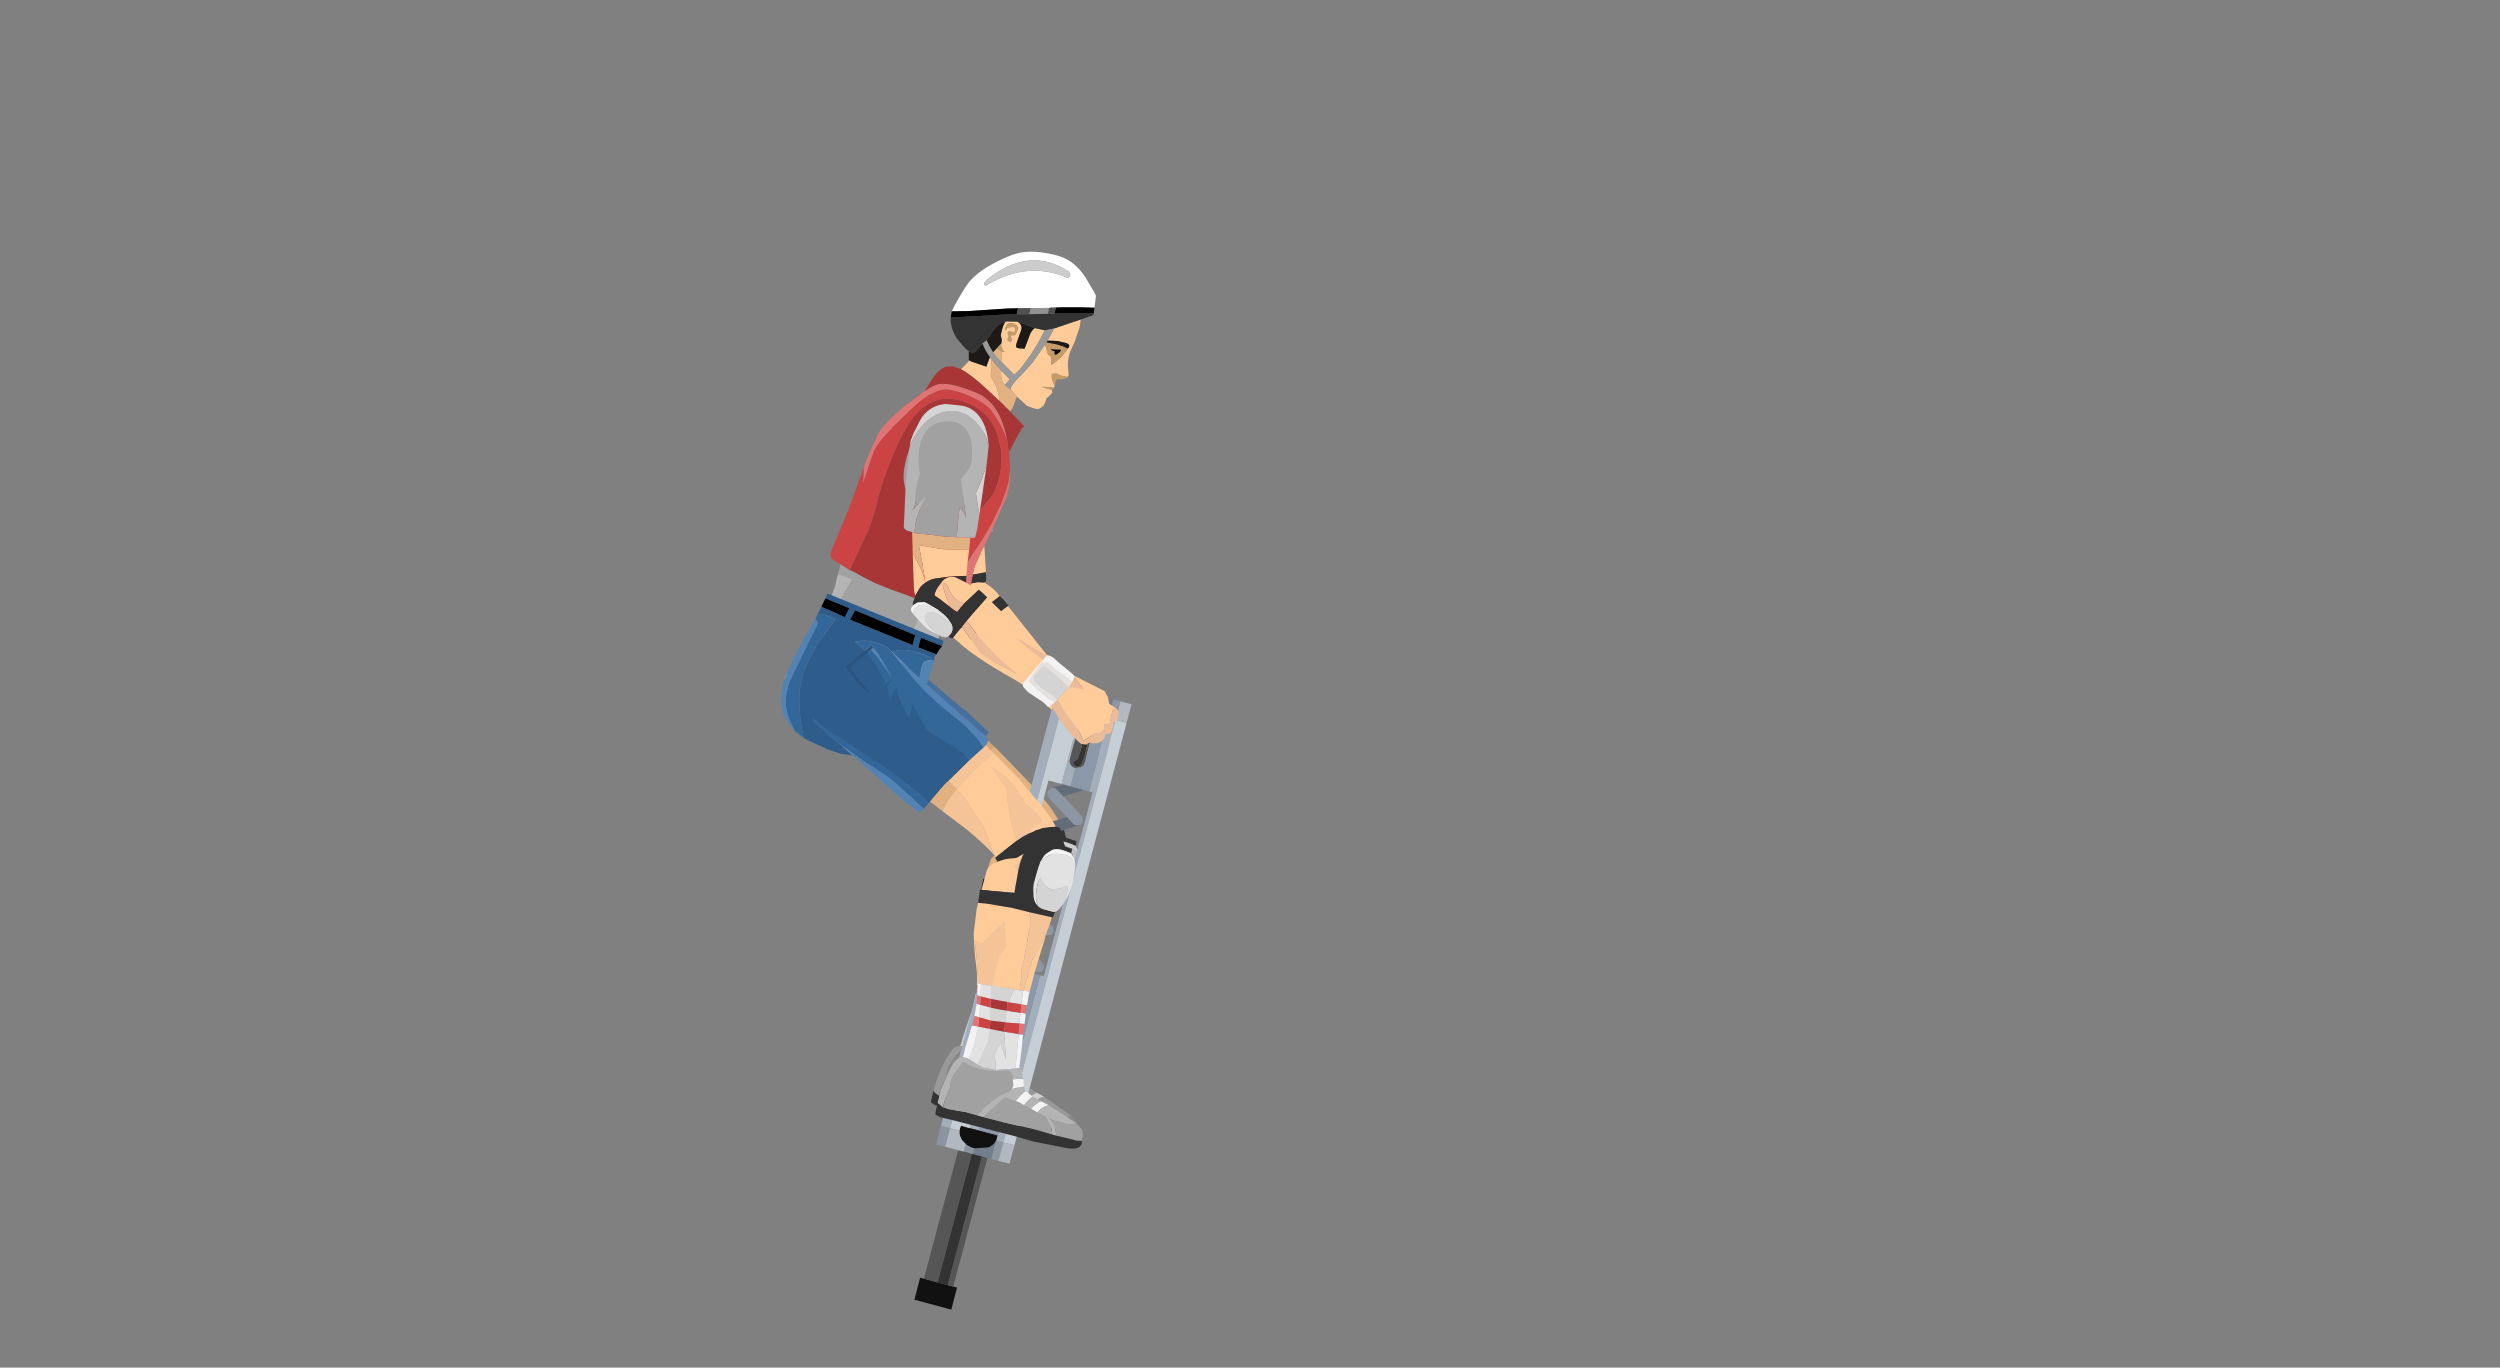 <?xml version="1.0" encoding="UTF-8" standalone="no"?>
<svg xmlns:ffdec="https://www.free-decompiler.com/flash" xmlns:xlink="http://www.w3.org/1999/xlink" ffdec:objectType="frame" height="359.55px" width="657.25px" xmlns="http://www.w3.org/2000/svg">
  <rect width="100%" height="100%" fill="#808080" stroke="none"/>
  <g transform="matrix(1.0, 0.0, 0.0, 1.0, 242.7, 135.45)">
    <use ffdec:characterId="977" height="233.85" transform="matrix(1.0, 0.0, 0.0, 1.0, -31.45, -69.25)" width="83.7" xlink:href="#shape0"/>
    <use ffdec:characterId="979" height="164.25" id="vehicle" transform="matrix(1.0, 0.0, 0.0, 1.0, -2.3, 44.6)" width="57.1" xlink:href="#sprite0"/>
    <use ffdec:characterId="980" height="195.85" transform="matrix(1.0, 0.0, 0.0, 1.0, -37.45, -29.3)" width="88.85" xlink:href="#shape2"/>
  </g>
  <defs>
    <g id="shape0" transform="matrix(1.0, 0.0, 0.0, 1.0, 31.45, 69.25)">
      <path d="M18.2 3.65 L18.2 4.25 17.9 4.25 18.2 3.65 M10.7 32.9 L10.6 32.75 Q8.25 32.1 5.25 29.15 L5.9 27.55 6.2 26.9 7.3 27.55 8.7 28.65 9.4 29.3 11.35 31.25 11.7 31.65 11.8 31.95 11.35 32.5 11.1 32.7 10.7 32.9" fill="#d4d4d4" fill-rule="evenodd" stroke="none"/>
      <path d="M5.25 29.15 L5.2 29.2 4.25 31.6 3.45 34.95 2.65 37.7 1.35 41.15 -1.85 40.2 -2.45 40.0 -3.85 39.6 -1.75 34.0 -1.05 33.55 -2.95 34.65 -4.45 35.65 -2.45 29.65 -0.3 24.65 2.45 25.95 4.45 26.9 5.9 27.55 5.25 29.15 M38.0 99.5 Q36.55 101.55 35.95 101.85 L35.3 102.2 34.95 102.2 Q34.1 102.15 32.3 101.4 L31.8 101.2 Q31.45 100.5 31.9 97.4 L31.9 97.2 32.3 94.3 32.8 95.05 Q33.4 95.75 34.15 96.05 L34.7 96.25 35.9 96.3 36.7 96.1 38.45 95.4 38.9 95.5 38.7 97.0 38.0 99.5 M-25.8 31.55 L-27.35 30.85 -25.9 26.95 Q-25.3 24.3 -23.3 19.05 L-22.4 15.45 -18.9 16.65 -18.5 16.8 -20.0 19.3 Q-24.25 26.4 -25.8 31.55 M17.8 121.1 L18.15 121.15 21.35 121.75 23.8 122.2 22.7 124.5 22.65 124.7 22.3 125.5 22.1 125.45 22.05 125.45 17.6 124.45 17.7 123.55 17.8 121.1 M17.25 130.2 L17.4 128.4 17.5 126.8 19.3 127.25 21.7 127.7 21.15 130.8 20.95 130.75 17.25 130.2 M17.05 132.4 L20.85 133.25 20.9 134.4 21.05 140.55 20.95 140.0 20.25 137.7 Q19.95 137.05 20.0 135.8 L19.35 136.8 Q18.4 138.2 18.15 139.3 18.05 139.7 18.25 140.95 18.45 142.0 18.25 143.15 L14.95 142.45 13.6 141.6 14.35 139.9 14.65 139.25 16.4 135.85 17.05 132.4" fill="#b4b4b4" fill-rule="evenodd" stroke="none"/>
      <path d="M-20.5 33.7 L-25.8 31.55 Q-24.25 26.4 -20.0 19.3 L-18.5 16.8 -18.9 16.65 -22.4 15.45 -21.7 12.9 -19.35 14.4 Q-18.75 14.5 -15.75 16.25 -12.7 17.95 -8.6 19.45 -4.5 20.85 1.3 23.2 L2.05 23.45 2.25 23.55 2.4 23.6 2.95 23.8 3.2 23.9 3.8 24.1 4.9 24.4 6.35 24.85 6.95 25.0 6.4 26.4 6.2 26.9 5.9 27.55 4.45 26.9 2.45 25.95 -0.3 24.65 -2.45 29.65 -4.45 35.65 -2.95 34.65 -1.05 33.55 -1.75 34.0 -3.85 39.6 -7.35 38.5 -12.75 36.6 -20.5 33.7 M3.5 -26.55 Q7.1 -28.3 11.05 -26.8 15.5 -25.1 16.1 -20.75 L16.1 -20.4 16.15 -19.75 Q16.2 -17.8 15.55 -15.2 15.1 -13.35 14.25 -11.2 L12.65 -7.25 Q11.5 -4.75 10.65 -3.8 L9.35 -2.85 Q6.95 -1.6 2.35 -1.55 L1.45 -1.85 0.2 -2.3 Q-4.25 -4.3 -5.0 -8.2 -5.75 -11.85 -3.35 -18.2 -1.85 -22.25 0.75 -24.65 L2.5 -26.05 3.5 -26.55" fill="#a1a1a1" fill-rule="evenodd" stroke="none"/>
      <path d="M41.4 -51.45 L41.35 -50.85 41.1 -49.35 41.05 -49.15 39.9 -45.8 39.45 -44.75 38.85 -43.45 Q37.75 -40.95 38.15 -38.05 L38.25 -36.8 38.0 -36.35 36.25 -36.7 35.05 -37.25 34.45 -37.2 33.9 -37.2 33.85 -37.25 33.8 -36.55 33.85 -35.75 34.6 -33.9 34.5 -33.75 34.45 -33.55 32.05 -33.75 31.2 -33.75 32.35 -33.35 33.95 -32.9 33.85 -32.9 33.95 -32.3 33.9 -32.2 33.55 -31.75 32.35 -30.65 32.35 -30.5 32.15 -29.9 32.05 -29.55 31.6 -28.8 Q31.25 -28.35 30.5 -28.0 29.75 -27.7 27.65 -28.65 L27.25 -28.8 24.75 -31.1 24.7 -31.15 23.05 -32.95 Q22.8 -33.65 24.5 -35.55 L26.2 -37.3 28.8 -40.15 32.45 -45.5 32.55 -45.45 32.4 -45.3 31.95 -44.65 Q32.35 -44.3 32.5 -43.35 32.65 -42.35 33.1 -42.05 34.0 -41.55 33.6 -39.5 36.35 -41.15 38.0 -43.8 L38.0 -43.85 38.3 -44.1 Q38.7 -44.85 37.7 -45.25 L35.3 -45.8 33.1 -45.9 32.65 -45.85 34.45 -49.1 41.4 -51.45 M16.1 8.45 L16.55 15.5 16.55 16.05 16.5 15.0 13.05 15.6 Q13.3 14.15 13.65 13.25 L15.3 9.5 15.85 8.45 16.1 8.45 M16.45 17.95 L16.6 18.05 Q17.85 18.75 19.15 20.1 L20.15 21.25 15.55 24.8 12.15 28.45 9.85 26.15 12.05 26.7 Q11.7 25.45 12.3 20.45 L12.45 19.1 12.6 17.95 14.35 17.6 15.8 17.7 16.45 17.95 M22.3 23.85 L22.35 23.95 34.2 38.85 35.55 40.3 41.6 45.55 42.65 46.2 42.7 46.15 43.75 46.85 45.9 48.25 46.25 48.45 46.45 48.55 46.55 48.65 48.85 53.4 49.95 55.85 44.7 58.4 43.8 58.75 Q45.95 59.45 47.7 58.0 L47.45 58.6 41.55 62.45 41.15 62.2 39.8 60.3 39.35 59.6 39.45 58.65 43.0 54.75 43.0 54.65 40.95 53.25 41.0 51.85 41.05 51.4 Q41.05 50.85 41.85 50.1 L42.45 49.6 41.05 49.1 40.65 49.35 Q40.45 49.4 40.4 49.5 L39.8 49.4 39.4 49.25 Q37.3 48.45 36.1 47.7 L36.05 47.65 32.65 45.0 Q28.95 41.9 25.95 38.2 24.85 37.5 22.9 37.7 L22.75 37.7 21.2 37.35 16.7 35.45 14.6 34.25 13.25 33.3 14.7 34.6 16.05 35.75 23.65 41.4 Q26.4 43.2 29.25 45.7 L36.05 52.45 36.05 52.4 36.55 52.9 36.6 52.95 37.15 53.9 37.5 54.55 37.2 54.95 36.35 54.05 36.05 53.6 36.0 53.5 35.9 53.4 35.85 53.35 33.2 50.6 33.15 50.55 28.15 46.3 Q25.65 43.85 22.4 42.05 20.85 41.25 19.45 40.3 18.0 39.1 16.9 38.1 L14.8 36.35 12.9 34.5 11.75 33.3 13.35 31.7 17.3 27.95 Q20.4 25.15 22.3 23.85 M38.7 57.2 L38.6 57.15 38.6 57.1 38.7 57.2 M9.95 -38.35 L11.9 -40.4 12.15 -40.7 12.65 -40.4 16.65 -39.05 16.9 -39.9 17.55 -41.55 17.8 -41.25 17.95 -40.5 Q18.1 -38.9 17.9 -38.1 17.7 -37.25 17.8 -36.4 L18.4 -35.45 19.4 -33.4 19.8 -31.7 20.1 -30.0 16.5 -33.35 Q12.55 -37.0 9.95 -38.35 M21.7 -50.95 L24.75 -50.9 Q26.3 -50.05 25.7 -48.45 L24.65 -45.5 Q24.25 -44.4 24.55 -44.1 24.85 -43.8 26.5 -43.8 L26.65 -43.75 27.85 -46.9 Q28.3 -48.35 29.05 -48.95 L29.35 -49.2 31.95 -48.6 Q29.85 -44.25 26.95 -40.35 L25.45 -38.35 23.95 -36.95 22.05 -38.85 20.75 -40.15 20.7 -40.75 20.7 -41.6 20.7 -43.05 21.0 -43.0 21.1 -43.0 21.8 -42.9 Q21.25 -43.0 20.95 -43.4 L20.6 -44.05 20.5 -44.7 20.6 -45.3 20.65 -46.2 20.4 -47.25 20.45 -47.6 Q21.05 -50.35 21.7 -50.95 M23.75 -50.35 Q22.3 -50.75 21.9 -49.85 L21.7 -49.45 21.6 -48.65 21.7 -48.6 22.2 -49.35 23.75 -49.5 Q24.25 -49.3 24.15 -48.7 L24.0 -47.95 23.5 -48.15 Q22.45 -48.6 22.2 -47.95 L22.3 -47.55 22.5 -47.15 22.45 -47.05 22.45 -46.75 22.2 -46.4 Q22.05 -45.9 22.6 -45.7 23.15 -45.5 23.3 -45.9 23.4 -46.5 23.1 -46.7 L22.95 -47.2 23.2 -47.3 23.3 -47.3 24.2 -47.35 24.7 -48.4 Q25.25 -49.95 23.75 -50.35 M20.55 -38.0 Q22.5 -35.9 22.8 -35.75 L21.45 -34.3 Q20.25 -35.35 20.55 -38.0 M15.15 10.3 L15.15 10.5 15.35 10.25 15.15 10.3" fill="#ffcc99" fill-rule="evenodd" stroke="none"/>
      <path d="M39.45 58.65 L38.7 57.2 38.6 57.1 38.55 57.05 37.2 54.95 37.5 54.55 37.15 53.9 36.6 52.95 36.55 52.9 36.05 52.4 36.05 52.45 29.25 45.7 Q26.4 43.2 23.65 41.4 L16.05 35.75 14.7 34.6 13.25 33.3 14.6 34.25 16.7 35.45 21.2 37.35 22.75 37.7 22.9 37.7 Q24.85 37.5 25.95 38.2 28.95 41.9 32.65 45.0 L36.05 47.65 36.1 47.7 Q37.3 48.45 39.4 49.25 L39.8 49.4 40.4 49.5 Q40.45 49.4 40.65 49.35 L41.05 49.1 42.45 49.6 41.85 50.1 Q41.05 50.85 41.05 51.4 L41.0 51.85 40.95 53.25 43.0 54.65 43.0 54.75 39.45 58.65" fill="#ebbb98" fill-rule="evenodd" stroke="none"/>
      <path d="M44.85 -53.05 L44.75 -52.6 41.4 -51.45 34.45 -49.1 31.95 -48.6 29.35 -49.2 Q27.95 -49.65 26.3 -50.4 L24.75 -50.9 21.7 -50.95 20.75 -50.65 Q19.65 -50.2 17.95 -47.95 L17.2 -46.7 16.7 -46.0 15.6 -45.15 14.05 -43.3 Q13.25 -42.6 13.1 -42.65 12.55 -42.75 12.0 -43.15 11.05 -43.75 10.0 -45.1 L8.75 -46.6 Q7.55 -48.55 7.25 -50.75 L7.25 -52.0 10.0 -52.1 10.35 -52.15 12.05 -52.25 21.35 -52.75 24.6 -52.85 27.9 -52.85 32.75 -53.0 32.95 -53.05 33.1 -53.05 33.6 -53.0 34.5 -53.05 39.55 -53.15 41.55 -53.15 44.2 -53.1 44.85 -53.05 M16.55 16.05 L16.55 16.4 16.55 16.65 16.5 17.65 16.45 17.65 15.8 17.7 14.35 17.6 12.6 17.95 12.85 16.55 13.05 15.6 16.5 15.0 16.55 16.05 M20.15 21.25 L20.3 21.4 21.2 22.3 22.4 23.75 22.3 23.85 Q20.4 25.15 17.3 27.95 L13.35 31.7 11.75 33.3 11.65 33.4 Q11.45 33.55 10.7 32.9 L11.1 32.7 11.35 32.5 11.8 31.95 11.7 31.65 11.35 31.25 9.4 29.3 8.7 28.65 6.4 26.4 6.95 25.0 7.35 25.1 8.75 25.65 9.15 25.85 9.85 26.15 12.15 28.45 15.55 24.8 20.15 21.25 M36.15 81.25 L36.45 81.3 Q36.8 81.65 37.2 83.35 L37.45 84.45 37.55 84.75 40.35 85.75 40.2 86.55 40.0 86.9 Q38.8 86.35 37.85 86.05 L36.9 85.8 35.65 85.8 35.0 86.9 Q34.5 87.6 34.35 88.05 L33.95 88.9 33.3 90.05 32.7 92.05 32.6 92.6 32.3 94.3 31.9 97.2 31.9 97.4 Q31.45 100.5 31.8 101.2 L32.3 101.4 Q34.1 102.15 34.95 102.2 L35.3 102.2 34.75 103.65 34.45 103.6 28.55 102.0 23.85 100.7 Q19.0 99.55 17.3 99.35 L15.15 99.05 15.75 95.65 Q15.8 95.45 15.95 95.6 L16.15 95.7 19.45 96.2 23.95 96.75 25.9 97.15 26.65 97.25 28.3 90.05 28.15 87.9 28.15 87.75 28.1 87.5 24.75 87.7 Q22.9 87.7 21.35 88.25 L21.0 88.35 24.0 86.0 25.2 85.0 27.7 83.4 28.0 83.25 28.9 82.8 Q30.4 82.1 32.1 81.55 L34.1 81.25 35.55 81.15 36.15 81.25 M40.25 162.6 Q40.3 165.3 36.0 164.35 L27.7 162.4 21.5 160.4 21.75 160.5 5.95 155.8 3.15 155.1 2.0 154.35 2.7 151.3 Q3.15 152.0 4.05 152.5 L5.65 153.05 10.25 154.05 13.15 155.0 14.7 155.5 20.0 157.05 27.5 159.05 28.6 159.4 32.55 160.65 33.55 160.95 38.75 162.45 40.25 162.6" fill="#333333" fill-rule="evenodd" stroke="none"/>
      <path d="M24.7 -31.15 L24.5 -30.85 24.4 -30.6 23.5 -28.1 22.85 -27.3 20.1 -30.0 19.8 -31.7 19.4 -33.4 18.4 -35.45 17.8 -36.4 Q17.7 -37.25 17.9 -38.1 18.1 -38.9 17.95 -40.5 L17.8 -41.25 19.4 -39.25 20.55 -38.0 Q20.25 -35.35 21.45 -34.3 L21.4 -34.3 23.05 -32.9 23.05 -32.95 24.7 -31.15 M16.1 8.0 L16.1 8.45 15.85 8.45 16.1 8.0 M16.45 17.65 L16.45 17.95 15.8 17.7 16.45 17.65 M46.55 48.65 L48.8 50.55 Q50.85 52.55 52.1 55.25 L52.05 55.75 52.25 56.3 Q51.55 59.25 48.95 60.2 L47.75 61.5 Q45.65 63.6 42.9 63.3 L42.25 63.2 41.55 62.5 41.55 62.45 47.45 58.6 47.7 58.0 Q45.95 59.45 43.8 58.75 L44.7 58.4 49.95 55.85 48.85 53.4 46.55 48.65 M18.65 60.8 L20.55 62.65 29.15 71.6 31.5 74.35 32.1 75.1 32.45 75.5 Q34.3 77.85 35.7 80.4 L36.15 81.25 35.55 81.15 34.1 81.25 32.1 81.55 Q30.4 82.1 28.9 82.8 L28.0 83.25 27.7 83.4 28.0 82.55 28.35 80.1 31.4 78.0 30.3 76.6 29.95 76.2 29.5 75.65 Q28.65 74.7 27.6 74.1 L26.75 73.75 25.95 72.3 Q22.75 66.9 17.5 63.85 L21.5 69.4 Q24.75 74.4 26.4 78.65 L26.85 79.8 Q27.45 81.65 27.7 83.4 L25.2 85.0 24.0 86.0 21.0 88.35 21.35 88.25 Q22.9 87.7 24.75 87.7 L28.1 87.5 28.15 87.75 28.15 87.9 28.3 90.05 26.65 97.25 25.9 97.15 23.95 96.75 19.45 96.2 16.15 95.7 17.75 90.55 Q18.35 89.65 19.35 89.1 L19.3 89.0 19.05 88.75 17.95 87.55 16.6 83.65 16.4 83.3 14.45 78.7 Q12.4 76.4 10.25 72.5 L8.6 70.75 8.5 70.65 18.65 60.8 M33.7 105.5 L32.85 107.9 30.5 114.65 29.3 118.15 29.1 118.85 28.35 121.4 28.25 121.7 28.0 122.6 27.9 122.9 26.35 122.65 26.4 122.45 26.55 122.0 26.75 121.4 26.85 121.05 27.6 118.75 28.9 114.55 28.9 114.5 Q31.3 111.35 32.85 107.6 L33.5 106.0 33.7 105.5 M14.25 120.35 L14.3 118.6 14.25 118.25 14.2 117.7 14.05 115.25 13.9 113.4 Q13.55 107.25 13.75 106.35 L14.3 103.5 14.55 101.75 14.7 100.85 15.15 99.05 17.3 99.35 Q19.0 99.55 23.85 100.7 L28.55 102.0 28.55 102.15 28.8 104.0 28.65 105.35 26.7 114.35 Q26.2 115.65 25.85 116.9 L26.0 118.15 25.25 122.45 23.8 122.2 21.35 121.75 18.15 121.15 18.5 119.8 18.55 119.55 18.6 119.2 18.85 118.1 Q19.4 115.95 20.1 113.9 L20.3 113.2 20.4 113.2 21.5 111.45 22.15 110.65 21.95 110.5 21.95 104.4 18.0 108.0 15.8 109.95 13.95 109.05 14.25 113.35 14.4 117.75 14.45 118.25 14.45 118.65 14.4 120.35 14.25 120.35 M20.7 -43.05 L20.7 -41.6 20.7 -40.75 20.75 -40.15 19.5 -41.35 Q19.0 -41.85 18.4 -42.85 L19.35 -43.9 19.45 -43.8 20.7 -43.05" fill="#e2b181" fill-rule="evenodd" stroke="none"/>
      <path d="M15.15 10.3 L15.35 10.25 15.15 10.5 15.15 10.3" fill="#8d8c47" fill-rule="evenodd" stroke="none"/>
      <path d="M8.7 28.65 L7.3 27.55 6.2 26.9 6.4 26.4 8.7 28.65" fill="#e2e2e2" fill-rule="evenodd" stroke="none"/>
      <path d="M16.05 58.35 L17.85 60.05 18.65 60.8 8.5 70.65 8.6 70.75 10.25 72.5 Q12.4 76.4 14.45 78.7 L16.4 83.3 16.6 83.65 17.95 87.55 14.9 84.6 Q11.8 81.75 7.35 78.5 L4.75 74.35 8.5 70.65 6.1 68.35 11.5 62.8 14.95 59.5 16.05 58.35 M34.45 103.6 L33.7 105.5 33.5 106.0 32.85 107.6 Q31.3 111.35 28.9 114.5 L28.9 114.55 27.6 118.75 26.85 121.05 26.75 121.4 26.55 122.0 26.4 122.45 26.35 122.65 26.25 122.65 25.25 122.45 26.0 118.15 25.85 116.9 Q26.2 115.65 26.7 114.35 L28.65 105.35 28.8 104.0 28.55 102.15 28.55 102.0 34.45 103.6 M27.7 83.4 Q27.45 81.65 26.85 79.8 L26.4 78.65 Q24.75 74.4 21.5 69.4 L17.5 63.85 Q22.75 66.9 25.95 72.3 L26.75 73.75 27.6 74.1 Q28.65 74.7 29.5 75.65 L29.95 76.2 30.3 76.6 31.4 78.0 28.35 80.1 28.0 82.55 27.7 83.4 M4.75 74.35 L4.7 74.4 4.65 74.25 4.75 74.35 M14.4 120.35 L14.45 118.65 14.45 118.25 14.4 117.75 14.25 113.35 13.95 109.05 15.8 109.95 18.0 108.0 21.95 104.4 21.95 110.5 22.15 110.65 21.5 111.45 20.4 113.2 20.3 113.2 20.1 113.9 Q19.4 115.95 18.85 118.1 L18.6 119.2 18.55 119.55 18.5 119.8 18.15 121.15 17.8 121.1 15.15 120.55 14.4 120.35" fill="#d5a675" fill-rule="evenodd" stroke="none"/>
      <path d="M-2.45 40.0 L8.75 49.45 11.7 51.85 17.35 57.2 Q16.65 57.7 16.05 58.35 L14.95 59.5 3.25 48.8 -0.3 45.5 -6.4 39.85 -7.35 38.5 -3.85 39.6 -2.45 40.0 M0.5 74.15 L-0.9 75.7 -5.3 72.45 -15.4 64.5 -18.05 62.4 Q-13.2 64.25 -9.2 67.05 L0.5 74.15" fill="#466f99" fill-rule="evenodd" stroke="none"/>
      <path d="M0.85 73.85 L0.5 74.15 -9.2 67.05 Q-13.2 64.25 -18.05 62.4 L-22.9 58.25 -21.25 59.0 -11.8 63.35 Q-3.75 66.9 2.2 72.45 L0.85 73.85 M14.95 59.5 L11.5 62.8 Q1.05 52.85 -0.7 50.75 L-2.0 49.1 -3.0 47.15 Q-3.9 49.5 -3.35 51.5 L-2.8 52.95 -2.95 53.05 -3.65 52.0 -5.7 47.55 -7.9 41.85 -8.4 42.3 -8.75 43.05 -9.15 43.95 -9.75 43.1 -11.55 39.1 -12.75 36.6 -7.35 38.5 -6.4 39.85 -0.3 45.5 3.25 48.8 14.95 59.5" fill="#2b5682" fill-rule="evenodd" stroke="none"/>
      <path d="M-22.9 58.25 L-23.55 57.7 -24.05 57.4 Q-26.85 55.55 -28.6 53.4 L-28.65 53.4 Q-30.65 50.75 -31.35 46.8 L-31.35 46.6 -31.35 46.5 Q-31.95 42.7 -27.95 38.65 -24.7 35.25 -20.5 33.7 L-12.75 36.6 -11.55 39.1 -9.75 43.1 -9.15 43.95 -8.75 43.05 -8.4 42.3 -7.9 41.85 -5.7 47.55 -3.65 52.0 -2.95 53.05 -2.8 52.95 -3.35 51.5 Q-3.9 49.5 -3.0 47.15 L-2.0 49.1 -0.7 50.75 Q1.05 52.85 11.5 62.8 L6.1 68.35 2.2 72.45 Q-3.75 66.9 -11.8 63.35 L-21.25 59.0 -22.9 58.25" fill="#274f77" fill-rule="evenodd" stroke="none"/>
      <path d="M38.0 -36.35 Q37.85 -36.0 37.15 -35.9 L36.35 -35.7 35.15 -35.75 34.9 -35.3 34.75 -34.7 34.6 -33.9 33.85 -35.75 33.8 -36.55 33.85 -37.25 33.9 -37.2 34.45 -37.2 35.05 -37.25 36.25 -36.7 38.0 -36.35 M34.45 -33.55 L33.95 -32.9 32.35 -33.35 31.2 -33.75 32.05 -33.75 34.45 -33.55 M7.35 78.5 L3.95 76.05 1.0 74.0 0.85 73.85 2.2 72.45 6.1 68.35 8.5 70.65 4.75 74.35 7.35 78.5 M-31.35 46.6 L-31.4 46.55 -31.35 46.5 -31.35 46.6 M23.75 -50.35 Q25.25 -49.95 24.7 -48.4 L24.2 -47.35 23.3 -47.3 23.2 -47.3 22.95 -47.2 23.1 -46.7 Q23.4 -46.5 23.3 -45.9 23.15 -45.5 22.6 -45.7 22.05 -45.9 22.2 -46.4 L22.45 -46.75 22.45 -47.05 22.5 -47.15 22.3 -47.55 22.2 -47.95 Q22.45 -48.6 23.5 -48.15 L24.0 -47.95 24.15 -48.7 Q24.25 -49.3 23.75 -49.5 L22.2 -49.35 21.7 -48.6 21.6 -48.65 21.7 -49.45 21.9 -49.85 Q22.3 -50.75 23.75 -50.35 M32.55 -45.45 L33.1 -45.3 35.2 -44.9 37.05 -44.3 37.65 -43.95 38.0 -43.85 38.0 -43.8 Q36.35 -41.15 33.6 -39.5 34.0 -41.55 33.1 -42.05 32.65 -42.35 32.5 -43.35 32.35 -44.3 31.95 -44.65 L32.4 -45.3 32.55 -45.45 M35.2 -43.55 L33.4 -43.6 Q33.75 -43.4 34.05 -43.25 L34.6 -43.1 34.55 -42.6 34.55 -42.2 35.0 -42.25 35.9 -42.9 Q36.4 -43.45 36.15 -43.5 L35.2 -43.55 M20.6 -45.3 L20.5 -44.7 20.6 -44.05 20.95 -43.4 Q21.25 -43.0 21.8 -42.9 L21.1 -43.0 21.0 -43.0 20.7 -43.05 19.45 -43.8 19.35 -43.9 20.6 -45.3 M4.75 74.35 L4.65 74.25 4.7 74.4 4.75 74.35" fill="#c79b68" fill-rule="evenodd" stroke="none"/>
      <path d="M40.0 86.9 L40.4 87.55 Q41.15 89.1 40.95 90.8 41.15 88.3 38.55 87.4 L38.15 87.25 37.05 87.0 Q36.2 87.1 35.25 87.7 34.45 88.15 33.95 88.9 L34.35 88.05 Q34.5 87.6 35.0 86.9 L35.65 85.8 36.9 85.8 37.85 86.05 Q38.8 86.35 40.0 86.9 M27.9 122.9 L27.45 124.45 27.25 125.7 27.05 126.45 25.6 126.15 25.75 125.35 26.25 122.65 26.35 122.65 27.9 122.9 M26.7 128.6 L26.65 128.8 26.45 130.3 26.25 131.35 24.9 131.2 25.15 129.15 25.25 128.5 25.25 128.35 26.7 128.6 M25.85 134.15 L25.75 134.4 25.75 134.7 25.7 134.95 25.3 138.0 24.6 142.2 24.5 142.75 24.5 142.95 23.45 143.0 24.55 134.45 24.6 134.0 25.45 134.05 25.85 134.15 M25.4 145.8 L25.45 146.9 25.55 147.8 24.15 147.95 22.3 148.35 22.75 147.55 22.65 145.85 24.25 145.7 25.4 145.8 M26.0 149.05 L27.4 150.25 27.75 150.5 27.05 150.9 25.35 152.7 23.25 151.55 Q24.45 150.15 25.6 149.3 L26.0 149.05 M29.85 151.8 L30.35 152.05 31.7 152.85 31.75 152.9 31.85 153.0 31.25 153.05 Q30.7 153.15 29.8 153.9 L28.9 154.75 27.7 154.05 27.1 153.7 Q28.45 152.35 29.85 151.8 M9.65 139.5 L9.85 139.2 10.05 138.75 10.4 137.4 12.45 131.2 14.0 131.65 13.95 131.75 12.65 136.8 11.3 140.05 10.9 139.85 9.7 139.5 9.65 139.5 M13.2 128.8 L13.85 125.65 13.9 125.6 14.0 125.7 14.8 125.9 14.4 129.25 13.2 128.8 M14.1 123.45 L14.15 122.8 14.2 121.5 14.25 120.35 14.4 120.35 15.15 120.55 15.05 122.95 Q14.95 123.3 15.0 123.75 L14.1 123.45" fill="#cecece" fill-rule="evenodd" stroke="none"/>
      <path d="M40.95 90.8 L40.85 91.6 40.15 94.75 Q39.45 97.4 38.0 99.5 L38.7 97.0 38.9 95.5 38.45 95.4 36.7 96.1 35.9 96.3 34.7 96.25 34.15 96.05 Q33.4 95.75 32.8 95.05 L32.3 94.3 32.6 92.6 32.7 92.05 33.3 90.05 33.95 88.9 Q34.45 88.15 35.25 87.7 36.2 87.1 37.05 87.0 L38.15 87.25 38.55 87.4 Q41.15 88.3 40.95 90.8 M25.25 122.45 L26.25 122.65 25.75 125.35 25.6 126.15 22.3 125.5 22.65 124.7 22.7 124.5 23.8 122.2 25.25 122.45 M15.15 120.55 L17.8 121.1 17.7 123.55 17.6 124.45 15.0 123.75 Q14.95 123.3 15.05 122.95 L15.15 120.55 M17.5 126.8 L17.4 128.4 17.25 130.2 16.95 130.0 14.4 129.25 14.8 125.9 17.5 126.8 M21.15 130.8 L21.7 127.7 23.65 128.1 24.4 128.2 24.75 128.3 25.25 128.35 25.25 128.5 25.15 129.15 24.9 131.2 21.15 130.8 M14.0 131.65 L16.75 132.35 17.05 132.4 16.4 135.85 14.65 139.25 14.35 139.9 13.6 141.6 13.55 141.55 11.6 140.2 11.3 140.05 12.65 136.8 13.95 131.75 14.0 131.65 M18.25 143.15 Q18.45 142.0 18.25 140.95 18.05 139.7 18.15 139.3 18.4 138.2 19.35 136.8 L20.0 135.8 Q19.95 137.05 20.25 137.7 L20.95 140.0 21.05 140.55 20.9 134.4 20.85 133.25 22.85 133.65 24.6 134.0 24.55 134.45 23.45 143.0 23.4 143.0 22.5 143.05 22.25 143.05 22.0 143.05 18.35 143.2 18.25 143.15" fill="#c0c0c0" fill-rule="evenodd" stroke="none"/>
      <path d="M17.6 124.45 L22.05 125.45 21.7 127.7 19.3 127.25 17.5 126.8 17.6 124.45 M17.25 130.2 L20.95 130.75 21.15 130.8 20.85 133.25 17.05 132.4 17.25 130.2" fill="#8f2d2d" fill-rule="evenodd" stroke="none"/>
      <path d="M22.05 125.45 L22.1 125.45 22.3 125.5 25.6 126.15 25.25 128.35 24.75 128.3 24.4 128.2 23.65 128.1 21.7 127.7 22.05 125.45 M17.5 126.8 L14.8 125.9 15.0 123.75 17.6 124.45 17.5 126.8 M14.4 129.25 L16.95 130.0 17.25 130.2 17.05 132.4 16.75 132.35 14.0 131.65 14.4 129.25 M20.85 133.25 L21.15 130.8 24.9 131.2 24.6 134.0 22.85 133.65 20.85 133.25" fill="#ad3939" fill-rule="evenodd" stroke="none"/>
      <path d="M27.05 126.45 L26.9 127.45 26.7 128.6 25.25 128.35 25.6 126.15 27.05 126.45 M26.25 131.35 L26.05 132.7 25.85 134.15 25.45 134.05 24.6 134.0 24.9 131.2 26.25 131.35 M12.45 131.2 L12.95 129.8 13.2 128.8 14.4 129.25 14.0 131.65 12.45 131.2 M13.9 125.6 L14.1 123.45 15.0 123.75 14.8 125.9 14.0 125.7 13.9 125.6" fill="#be6161" fill-rule="evenodd" stroke="none"/>
      <path d="M24.5 142.95 L24.7 142.95 Q25.0 143.0 25.25 144.9 L25.4 145.8 24.25 145.7 22.65 145.85 22.65 145.15 22.6 144.6 Q22.3 143.75 21.2 143.5 L18.2 143.5 18.15 143.5 15.75 143.2 13.2 142.45 13.15 142.45 11.75 141.85 9.8 140.8 9.75 140.8 8.95 141.7 8.95 141.75 8.6 142.05 Q6.7 144.3 6.3 146.15 6.15 146.7 6.15 147.4 L5.8 148.05 Q4.65 150.5 4.05 152.5 3.15 152.0 2.7 151.3 L2.75 151.25 3.4 148.9 4.75 145.45 6.3 142.5 7.3 140.95 Q7.95 140.1 9.0 139.6 L9.65 139.5 9.7 139.5 10.9 139.85 11.3 140.05 11.6 140.2 13.55 141.55 13.6 141.6 14.95 142.45 18.25 143.15 18.35 143.2 22.0 143.05 22.25 143.05 22.5 143.05 23.4 143.0 23.45 143.0 24.5 142.95 M25.55 147.8 L25.7 148.65 26.0 149.05 25.6 149.3 Q24.45 150.15 23.25 151.55 22.0 150.95 20.55 150.5 L20.65 150.35 17.9 152.55 17.55 152.9 14.7 155.5 13.15 155.0 Q14.65 153.1 16.8 151.5 L16.85 151.45 Q19.45 149.5 21.6 149.0 L22.3 148.35 24.15 147.95 25.55 147.8 M27.75 150.5 L29.85 151.8 Q28.45 152.35 27.1 153.7 L25.4 152.7 25.35 152.7 27.05 150.9 27.75 150.5 M31.85 153.0 L33.85 154.25 34.05 154.4 34.2 154.55 36.4 156.1 39.0 157.9 37.75 158.25 36.4 158.1 34.55 157.4 33.1 157.05 31.85 156.4 Q32.7 157.15 33.15 158.2 33.55 159.4 33.55 160.95 L32.55 160.65 Q32.6 159.6 32.05 158.15 L32.0 158.0 31.05 155.95 29.05 154.95 29.05 154.85 28.9 154.75 29.8 153.9 Q30.7 153.15 31.25 153.05 L31.85 153.0 M31.95 -48.6 L34.45 -49.1 32.65 -45.85 32.45 -45.5 28.8 -40.15 26.2 -37.3 24.5 -35.55 Q22.8 -33.65 23.05 -32.95 L23.05 -32.9 21.4 -34.3 21.45 -34.3 22.8 -35.75 Q22.5 -35.9 20.55 -38.0 L19.4 -39.25 17.8 -41.25 17.55 -41.55 Q16.1 -43.55 15.6 -45.15 L16.7 -46.0 Q17.6 -44.05 18.4 -42.85 19.0 -41.85 19.5 -41.35 L20.75 -40.15 22.05 -38.85 23.95 -36.95 25.45 -38.35 26.95 -40.35 Q29.85 -44.25 31.95 -48.6" fill="#999999" fill-rule="evenodd" stroke="none"/>
      <path d="M39.0 157.9 L40.25 159.45 40.45 159.8 40.6 160.75 40.25 162.6 38.75 162.45 33.55 160.95 Q33.55 159.4 33.15 158.2 32.7 157.15 31.85 156.4 L33.1 157.05 34.55 157.4 36.4 158.1 37.75 158.25 39.0 157.9 M4.05 152.5 Q4.65 150.5 5.8 148.05 L6.15 147.4 Q6.15 146.7 6.3 146.15 6.7 144.3 8.6 142.05 L8.95 141.75 8.95 141.7 9.75 140.8 9.8 140.8 11.75 141.85 13.15 142.45 13.2 142.45 15.75 143.2 18.15 143.5 18.2 143.5 21.2 143.5 Q22.3 143.75 22.6 144.6 L22.65 145.15 22.65 145.85 22.75 147.55 22.3 148.35 21.6 149.0 Q19.45 149.5 16.85 151.45 L16.8 151.5 Q14.65 153.1 13.15 155.0 L10.25 154.05 5.65 153.05 4.05 152.5 M28.9 154.75 L29.05 154.85 29.05 154.95 31.05 155.95 32.0 158.0 32.05 158.15 Q32.6 159.6 32.55 160.65 L28.6 159.4 27.5 159.05 20.0 157.05 14.7 155.5 17.55 152.9 17.9 152.55 20.65 150.35 20.55 150.5 Q22.0 150.95 23.25 151.55 L25.35 152.7 25.4 152.7 27.1 153.7 27.7 154.05 28.9 154.75" fill="#898989" fill-rule="evenodd" stroke="none"/>
      <path d="M7.5 -53.6 Q9.05 -56.75 11.05 -59.85 L12.05 -61.3 Q14.15 -63.65 16.75 -65.2 22.8 -68.75 26.35 -69.15 29.85 -69.6 34.75 -68.4 39.25 -67.4 42.15 -63.25 L42.6 -62.65 45.05 -58.5 Q45.5 -57.7 45.4 -57.5 L45.05 -54.55 41.25 -54.65 36.3 -54.65 34.9 -54.6 33.9 -54.55 33.8 -54.6 33.5 -54.55 33.1 -54.5 28.3 -54.45 24.95 -54.4 22.25 -54.35 12.4 -53.7 11.25 -53.65 10.35 -53.65 7.5 -53.6 M16.1 -60.5 L16.4 -60.3 Q22.3 -63.95 28.2 -64.25 33.05 -64.5 37.95 -62.4 39.2 -62.85 38.3 -64.05 27.85 -70.9 16.7 -61.85 15.8 -60.9 16.1 -60.5" fill="#ffffff" fill-rule="evenodd" stroke="none"/>
      <path d="M7.5 -53.6 L10.35 -53.65 11.25 -53.65 12.4 -53.7 22.25 -54.35 24.95 -54.4 24.6 -52.85 21.35 -52.75 12.05 -52.25 10.35 -52.15 10.0 -52.1 7.25 -52.0 7.5 -53.6 M34.9 -54.6 L36.3 -54.65 41.25 -54.65 45.05 -54.55 44.85 -53.05 44.2 -53.1 41.55 -53.15 39.55 -53.15 34.5 -53.05 34.9 -54.6 M35.2 -43.55 L36.15 -43.5 Q36.4 -43.45 35.9 -42.9 L35.0 -42.25 34.55 -42.2 34.55 -42.6 34.6 -43.1 34.05 -43.25 Q33.75 -43.4 33.4 -43.6 L35.2 -43.55" fill="#000000" fill-rule="evenodd" stroke="none"/>
      <path d="M16.1 -60.5 Q15.8 -60.9 16.7 -61.85 27.85 -70.9 38.3 -64.05 39.2 -62.85 37.95 -62.4 33.05 -64.5 28.2 -64.25 22.3 -63.95 16.4 -60.3 L16.1 -60.5" fill="#cccccc" fill-rule="evenodd" stroke="none"/>
      <path d="M12.15 -40.7 L12.0 -40.75 12.0 -43.15 Q12.55 -42.75 13.1 -42.65 13.25 -42.6 14.05 -43.3 L15.6 -45.15 Q16.1 -43.55 17.55 -41.55 L16.9 -39.9 16.65 -39.05 12.65 -40.4 12.15 -40.7 M16.7 -46.0 L17.2 -46.7 17.95 -47.95 Q19.65 -50.2 20.75 -50.65 L21.7 -50.95 Q21.05 -50.35 20.45 -47.6 L20.4 -47.25 20.65 -46.2 20.6 -45.3 19.35 -43.9 18.4 -42.85 Q17.6 -44.05 16.7 -46.0 M24.75 -50.9 L26.3 -50.4 Q27.95 -49.65 29.35 -49.2 L29.05 -48.95 Q28.3 -48.35 27.85 -46.9 L26.65 -43.75 26.5 -43.8 Q24.85 -43.8 24.55 -44.1 24.25 -44.4 24.65 -45.5 L25.7 -48.45 Q26.3 -50.05 24.75 -50.9 M38.0 -43.85 L37.65 -43.95 37.05 -44.3 35.2 -44.9 33.1 -45.3 32.55 -45.45 32.45 -45.5 32.65 -45.85 33.1 -45.9 35.3 -45.8 37.7 -45.25 Q38.7 -44.85 38.3 -44.1 L38.0 -43.85" fill="#1c1917" fill-rule="evenodd" stroke="none"/>
      <path d="M24.95 -54.4 L28.3 -54.45 27.9 -52.85 24.6 -52.85 24.95 -54.4 M33.1 -54.5 L33.5 -54.55 33.8 -54.6 33.9 -54.55 34.9 -54.6 34.5 -53.05 33.6 -53.0 33.1 -53.05 32.95 -53.05 32.75 -53.0 33.1 -54.5" fill="#515151" fill-rule="evenodd" stroke="none"/>
      <path d="M28.3 -54.45 L33.1 -54.5 32.75 -53.0 27.9 -52.85 28.3 -54.45" fill="#919191" fill-rule="evenodd" stroke="none"/>
      <path d="M22.85 -27.3 L26.6 -23.35 Q26.1 -23.4 24.65 -20.55 L22.55 -16.55 22.25 -18.25 22.1 -19.55 22.0 -19.95 Q20.2 -29.6 13.9 -32.2 7.45 -34.8 4.55 -34.5 3.0 -34.35 0.45 -32.65 L0.55 -32.9 2.4 -35.85 Q3.7 -37.9 5.2 -38.7 L5.9 -39.0 7.7 -39.2 9.95 -38.35 Q12.55 -37.0 16.5 -33.35 L20.1 -30.0 22.85 -27.3 M3.5 -26.55 L2.5 -26.05 0.75 -24.65 Q-1.85 -22.25 -3.35 -18.2 -5.75 -11.85 -5.0 -8.2 -4.25 -4.3 0.2 -2.3 L1.45 -1.85 2.35 -1.55 Q6.95 -1.6 9.35 -2.85 L10.65 -3.8 Q11.5 -4.75 12.65 -7.25 L14.25 -11.2 Q15.1 -13.35 15.55 -15.2 16.2 -17.8 16.15 -19.75 L16.1 -20.4 16.1 -20.75 Q15.5 -25.1 11.05 -26.8 7.1 -28.3 3.5 -26.55 M-19.35 14.4 L-16.85 9.1 -14.4 3.9 Q-13.05 0.45 -12.1 -3.55 -11.15 -7.5 -9.25 -12.6 -5.35 -22.9 -1.7 -26.85 L-0.75 -27.75 Q4.3 -32.35 11.35 -29.65 17.6 -27.35 19.7 -20.65 L20.5 -17.1 Q21.05 -12.2 19.05 -6.85 18.7 -6.0 17.75 -4.6 L14.5 -0.75 10.5 3.4 9.35 4.55 9.05 4.8 7.3 6.5 7.0 6.75 5.3 8.4 3.55 10.05 2.8 10.75 -0.95 13.8 -1.05 14.0 2.95 12.65 4.2 12.2 4.5 12.1 5.05 11.95 6.95 11.15 Q8.5 10.4 9.4 9.65 L9.65 9.75 7.05 12.8 6.05 14.0 4.65 15.9 3.5 17.95 1.65 22.35 1.3 23.2 Q-4.5 20.85 -8.6 19.45 -12.7 17.95 -15.75 16.25 -18.75 14.5 -19.35 14.4 M3.8 24.1 L4.8 21.0 5.85 19.0 6.9 17.1 6.9 17.0 7.0 17.05 7.1 17.1 Q6.7 18.4 6.65 19.75 6.5 21.65 6.95 23.5 L7.2 24.5 7.35 25.1 6.95 25.0 6.35 24.85 4.9 24.4 3.8 24.1" fill="#a83636" fill-rule="evenodd" stroke="none"/>
      <path d="M22.85 -12.1 Q22.9 -7.5 21.8 -4.5 L18.2 3.65 17.9 4.25 17.15 5.7 16.25 7.7 16.1 8.0 15.85 8.45 15.3 9.5 13.65 13.25 Q13.3 14.15 13.05 15.6 L12.85 16.55 12.6 17.95 12.45 19.1 12.3 20.45 Q11.7 25.45 12.05 26.7 L9.85 26.15 9.15 25.85 8.75 25.65 8.8 25.1 8.85 24.45 9.1 20.1 9.1 18.85 9.2 17.85 9.65 16.4 10.05 15.5 10.45 14.6 10.55 14.45 10.8 13.95 Q11.85 11.85 13.7 9.1 L13.8 8.95 14.15 8.45 14.95 7.25 15.95 5.7 16.1 5.4 16.8 4.3 18.1 2.0 20.3 -2.6 Q22.3 -7.65 22.45 -9.0 L22.85 -12.1 M-15.65 -12.55 Q-13.6 -17.9 -12.4 -20.0 -12.0 -22.65 -5.2 -28.45 L0.4 -32.65 0.45 -32.65 Q3.0 -34.35 4.55 -34.5 7.45 -34.8 13.9 -32.2 20.2 -29.6 22.0 -19.95 L21.05 -22.25 19.9 -24.5 18.0 -27.4 Q16.25 -29.65 11.8 -31.5 7.25 -33.4 4.95 -32.95 2.7 -32.5 -0.1 -30.5 L-1.9 -29.05 -7.55 -23.6 Q-12.25 -18.75 -13.0 -16.65 L-14.55 -12.2 -14.6 -11.95 -14.75 -11.55 -15.8 -8.4 Q-15.65 -10.05 -15.65 -12.15 L-15.65 -12.55" fill="#e07373" fill-rule="evenodd" stroke="none"/>
      <path d="M22.55 -16.55 L22.55 -16.5 22.85 -12.1 22.45 -9.0 Q22.3 -7.65 20.3 -2.6 L18.1 2.0 16.8 4.3 16.1 5.4 15.95 5.7 14.95 7.25 14.15 8.45 13.8 8.95 13.7 9.1 Q11.85 11.85 10.8 13.95 L10.55 14.45 10.45 14.6 10.05 15.5 9.65 16.4 9.2 17.85 9.1 18.85 9.1 20.1 8.85 24.45 8.8 25.1 8.75 25.65 7.35 25.1 7.2 24.5 6.95 23.5 Q6.5 21.65 6.65 19.75 6.7 18.4 7.1 17.1 L7.0 17.05 6.9 17.0 6.9 17.1 5.85 19.0 4.8 21.0 3.8 24.1 3.2 23.9 2.95 23.8 2.4 23.6 2.25 23.55 2.05 23.45 1.3 23.2 1.65 22.35 3.5 17.95 4.65 15.9 6.05 14.0 7.05 12.8 9.65 9.75 9.4 9.65 Q8.5 10.4 6.95 11.15 L5.05 11.95 4.5 12.1 4.2 12.2 2.95 12.65 -1.05 14.0 -0.95 13.8 2.8 10.75 3.55 10.05 5.3 8.4 7.0 6.75 7.3 6.5 9.05 4.8 9.35 4.55 10.5 3.4 14.5 -0.75 17.75 -4.6 Q18.7 -6.0 19.05 -6.85 21.05 -12.2 20.5 -17.1 L19.7 -20.65 Q17.6 -27.35 11.35 -29.65 4.3 -32.35 -0.75 -27.75 L-1.7 -26.85 Q-5.35 -22.9 -9.25 -12.6 -11.15 -7.5 -12.1 -3.55 -13.05 0.45 -14.4 3.9 L-16.85 9.1 -19.35 14.4 -21.7 12.9 -22.95 12.2 Q-24.85 11.2 -24.15 9.35 L-21.1 2.1 Q-18.8 -3.35 -16.0 -11.65 L-15.65 -12.55 -15.65 -12.15 Q-15.65 -10.05 -15.8 -8.4 L-14.75 -11.55 -14.6 -11.95 -14.55 -12.2 -13.0 -16.65 Q-12.25 -18.75 -7.55 -23.6 L-1.9 -29.05 -0.1 -30.5 Q2.7 -32.5 4.95 -32.95 7.25 -33.4 11.8 -31.5 16.25 -29.65 18.0 -27.4 L19.9 -24.5 21.05 -22.25 22.0 -19.95 22.1 -19.55 22.25 -18.25 22.55 -16.55" fill="#cc4343" fill-rule="evenodd" stroke="none"/>
    </g>
    <g id="sprite0" transform="matrix(1.0, 0.0, 0.0, 1.0, 2.3, -44.6)">
      <use ffdec:characterId="978" height="164.25" transform="matrix(1.0, 0.0, 0.0, 1.0, -2.3, 44.6)" width="57.1" xlink:href="#shape1"/>
    </g>
    <g id="shape1" transform="matrix(1.0, 0.0, 0.0, 1.0, 2.3, -44.6)">
      <path d="M45.15 47.15 L50.0 48.45 48.7 53.3 46.85 52.8 46.45 51.95 Q45.7 50.65 44.3 50.3 L45.15 47.15 M17.9 169.25 L16.9 169.0 15.45 168.6 13.05 167.95 13.45 166.45 17.15 166.2 Q18.6 165.6 19.15 164.4 L19.2 164.4 17.9 169.25" fill="#727e8c" fill-rule="evenodd" stroke="none"/>
      <path d="M42.75 46.5 L45.15 47.15 44.3 50.3 Q42.9 49.95 41.7 50.65 L41.65 50.7 42.75 46.5 M5.8 166.0 L3.4 165.4 4.7 160.55 7.1 161.15 5.8 166.0 M34.2 49.45 L35.5 44.6 37.9 45.2 36.6 50.05 34.2 49.45 M13.45 166.45 L13.05 167.95 12.8 167.9 10.65 167.3 11.2 165.3 Q12.15 166.1 13.45 166.45" fill="#8b95a1" fill-rule="evenodd" stroke="none"/>
      <path d="M50.0 48.45 L51.9 48.95 50.6 53.8 48.7 53.3 50.0 48.45 M19.8 169.75 L17.9 169.25 19.2 164.4 21.1 164.9 19.8 169.75 M37.75 79.35 L32.95 74.2 32.8 74.0 32.75 73.9 32.7 73.65 32.65 72.8 33.1 72.1 33.2 72.0 33.4 71.85 33.65 71.75 33.85 71.7 34.2 71.7 Q34.8 71.7 35.2 72.2 L36.85 73.9 41.65 79.1 41.75 79.2 41.85 79.35 41.9 79.45 41.95 79.6 42.0 80.15 41.95 80.45 41.55 81.15 41.3 81.4 41.2 81.4 41.2 81.45 40.5 81.55 Q39.8 81.55 39.45 81.1 L37.75 79.35 M31.05 81.4 L31.6 81.4 Q32.25 81.4 32.6 81.85 L34.3 83.6 39.1 88.75 39.2 88.85 39.3 89.0 39.35 89.1 39.4 89.3 39.45 89.8 39.4 90.1 39.0 90.85 38.7 91.05 38.6 91.05 37.95 91.2 Q37.25 91.2 36.85 90.75 L35.2 89.0 30.4 83.9 30.25 83.65 30.2 83.55 30.05 82.8 30.1 82.5 30.55 81.75 30.65 81.65 30.8 81.5 31.05 81.4 M27.5 92.8 L27.5 92.5 27.5 92.15 28.0 91.4 28.05 91.3 28.25 91.2 28.5 91.1 28.65 91.05 29.05 91.05 Q29.7 91.05 30.05 91.55 L31.7 93.25 36.5 98.4 36.65 98.5 36.7 98.65 36.8 98.75 36.85 98.95 36.85 99.5 36.9 99.65 36.85 99.75 36.45 100.5 36.3 100.6 36.15 100.75 36.05 100.75 35.35 100.85 Q34.7 100.85 34.3 100.45 L32.65 98.65 27.85 93.55 27.7 93.3 27.55 92.95 27.5 92.8 M29.15 102.9 L33.95 108.1 34.05 108.15 34.15 108.3 34.2 108.4 34.25 108.55 34.3 109.15 34.25 109.45 33.85 110.15 33.6 110.4 33.5 110.4 33.5 110.45 32.8 110.55 Q32.1 110.55 31.75 110.1 L30.05 108.35 25.25 103.2 25.1 102.95 25.05 102.85 24.9 102.15 24.95 101.8 Q25.05 101.4 25.4 101.1 L25.5 101.0 25.7 100.85 25.95 100.75 26.15 100.7 26.5 100.7 Q27.1 100.7 27.5 101.2 L29.15 102.9 M26.6 112.55 L31.4 117.75 Q31.75 118.15 31.75 118.8 31.75 119.45 31.3 119.8 30.85 120.2 30.25 120.2 29.55 120.2 29.15 119.75 L22.7 112.85 22.55 112.65 22.5 112.55 22.35 111.8 22.4 111.45 22.85 110.75 22.95 110.65 23.1 110.5 23.35 110.4 23.5 110.35 23.9 110.35 Q24.55 110.35 24.9 110.85 L26.6 112.55" fill="#8d97a3" fill-rule="evenodd" stroke="none"/>
      <path d="M4.7 160.55 L34.2 49.45 36.6 50.05 7.1 161.15 4.7 160.55 M40.4 55.4 L40.4 55.45 40.7 56.0 40.5 56.8 38.65 63.85 38.6 64.0 Q38.35 64.85 38.8 65.55 39.2 66.25 40.0 66.45 L40.05 66.45 38.75 71.3 36.85 70.8 36.35 70.65 40.4 55.4 M23.5 119.0 L25.9 119.65 14.7 161.75 12.3 161.15 23.5 119.0 M30.75 120.95 L31.7 121.2 44.55 72.85 43.6 72.6 48.7 53.3 50.6 53.8 21.1 164.9 19.2 164.4 19.35 163.9 19.35 163.85 19.4 163.8 30.75 120.95" fill="#a3aebc" fill-rule="evenodd" stroke="none"/>
      <path d="M7.9 202.8 L8.9 203.05 7.4 208.85 -2.3 206.25 -0.8 200.45 0.2 200.7 3.8 201.7 6.45 202.4 7.9 202.8 M41.65 50.7 L41.7 50.65 Q42.9 49.95 44.3 50.3 45.7 50.65 46.45 51.95 L46.85 52.8 46.8 54.6 Q46.45 56.0 45.15 56.75 L44.6 57.0 42.55 57.05 42.5 57.05 Q41.4 56.75 40.7 56.0 L40.4 55.45 40.4 55.4 Q39.65 54.15 40.0 52.8 40.25 51.85 40.95 51.25 L41.65 50.7 M9.55 161.8 L9.65 161.25 Q9.75 160.85 10.0 160.5 L12.3 161.15 14.7 161.75 19.5 163.0 19.4 163.8 19.35 163.85 19.35 163.9 19.15 164.4 Q18.6 165.6 17.15 166.2 L13.45 166.45 Q12.15 166.1 11.2 165.3 L10.3 164.4 Q9.4 163.1 9.55 161.8" fill="#111111" fill-rule="evenodd" stroke="none"/>
      <path d="M53.5 54.55 L24.0 165.65 21.1 164.9 50.6 53.8 53.5 54.55 M40.95 51.25 Q40.25 51.85 40.0 52.8 39.65 54.15 40.4 55.4 L36.35 70.65 32.95 69.75 20.1 118.1 23.5 119.0 12.3 161.15 10.0 160.5 Q9.75 160.85 9.65 161.25 L9.55 161.8 7.1 161.15 36.6 50.05 40.95 51.25" fill="#c5cdd5" fill-rule="evenodd" stroke="none"/>
      <path d="M16.9 169.0 L7.9 202.8 6.45 202.4 15.45 168.6 16.9 169.0 M0.2 200.7 L9.2 166.95 10.65 167.3 12.8 167.9 3.8 201.7 0.2 200.7 M40.05 66.45 L40.0 66.45 Q39.2 66.25 38.8 65.55 38.35 64.85 38.6 64.0 L38.65 63.85 40.5 56.8 41.0 57.2 42.3 57.95 41.4 61.75 40.75 63.85 40.7 64.0 39.95 64.6 Q39.55 64.7 39.5 64.95 L39.55 65.55 40.15 66.0 40.45 66.1 Q41.15 66.15 41.65 65.35 L42.45 63.2 43.8 58.1 44.35 58.0 42.5 65.0 Q42.25 65.85 41.5 66.25 L40.05 66.45" fill="#565656" fill-rule="evenodd" stroke="none"/>
      <path d="M40.7 56.0 Q41.4 56.75 42.5 57.05 L42.55 57.05 44.6 57.0 44.35 58.0 43.8 58.1 42.45 63.2 41.65 65.35 Q41.15 66.15 40.45 66.1 L40.15 66.0 39.55 65.55 39.5 64.95 Q39.55 64.7 39.95 64.6 L40.7 64.0 40.75 63.85 41.4 61.75 42.3 57.95 41.0 57.2 40.5 56.8 40.7 56.0 M13.05 167.95 L15.45 168.6 6.45 202.4 3.8 201.7 12.8 167.9 13.05 167.95" fill="#333333" fill-rule="evenodd" stroke="none"/>
      <path d="M36.85 70.8 L38.75 71.3 42.35 72.25 36.85 73.9 35.2 72.2 Q34.8 71.7 34.2 71.7 L33.85 71.7 36.85 70.8 M37.75 79.35 L39.45 81.1 Q39.8 81.55 40.5 81.55 L41.2 81.45 41.0 81.55 34.3 83.6 32.6 81.85 Q32.25 81.4 31.6 81.4 L31.05 81.4 37.75 79.35 M41.95 80.45 L42.0 80.15 41.95 79.6 42.0 79.65 41.95 80.45 M35.2 89.0 L36.85 90.75 Q37.25 91.2 37.95 91.2 L38.6 91.05 38.4 91.2 31.7 93.25 30.05 91.55 Q29.7 91.05 29.05 91.05 L28.65 91.05 35.2 89.0 M27.5 92.15 L27.5 92.5 27.5 92.8 27.5 92.15 M32.65 98.65 L34.3 100.45 Q34.7 100.85 35.35 100.85 L36.05 100.75 35.85 100.9 29.15 102.9 27.5 101.2 Q27.1 100.7 26.5 100.7 L26.15 100.7 32.65 98.65 M36.9 99.65 L36.85 99.5 36.85 98.95 36.9 99.65 M30.05 108.35 L31.75 110.1 Q32.1 110.55 32.8 110.55 L33.5 110.45 33.3 110.55 26.6 112.55 24.9 110.85 Q24.55 110.35 23.9 110.35 L23.5 110.35 30.05 108.35 M34.3 109.15 L34.25 108.55 34.3 108.6 34.3 109.15" fill="#636d79" fill-rule="evenodd" stroke="none"/>
      <path d="M44.6 57.0 L45.15 56.75 Q46.45 56.0 46.8 54.6 L46.85 52.8 48.7 53.3 43.6 72.6 42.35 72.25 38.75 71.3 40.05 66.45 41.5 66.25 Q42.25 65.85 42.5 65.0 L44.35 58.0 44.6 57.0 M25.9 119.65 L30.75 120.95 19.4 163.8 19.5 163.0 14.7 161.75 25.9 119.65 M19.35 163.9 L19.2 164.4 19.15 164.4 19.35 163.9" fill="#8a98a9" fill-rule="evenodd" stroke="none"/>
      <path d="M51.9 48.95 L54.8 49.7 53.5 54.55 50.6 53.8 51.9 48.95 M24.0 165.65 L22.7 170.5 19.8 169.75 21.1 164.9 24.0 165.65 M9.2 166.95 L5.8 166.0 7.1 161.15 9.55 161.8 Q9.4 163.1 10.3 164.4 L11.2 165.3 10.65 167.3 9.2 166.95 M37.9 45.2 L42.75 46.5 41.65 50.7 40.95 51.25 36.6 50.05 37.9 45.2" fill="#b1b8bf" fill-rule="evenodd" stroke="none"/>
    </g>
    <g id="shape2" transform="matrix(1.0, 0.0, 0.0, 1.0, 37.45, 29.3)">
      <path d="M3.5 36.6 L2.95 37.05 2.95 37.6 2.9 38.35 Q1.7 37.2 0.75 36.85 -5.7 34.45 -8.0 36.05 L-8.6 35.5 -9.95 34.4 Q-13.6 32.85 -16.1 33.0 L-17.95 33.25 -16.5 34.35 -16.45 34.4 -15.35 35.7 -20.4 39.85 Q-16.15 45.5 -13.95 46.65 L-19.4 40.1 -14.85 36.25 -14.5 36.7 Q-12.6 39.0 -10.65 42.85 L-9.9 44.4 -8.3 43.1 -9.6 45.15 Q-9.05 46.75 -8.85 47.8 L-8.75 48.55 Q-8.4 48.15 -8.0 46.9 -7.55 46.0 -6.9 45.35 -6.95 47.05 -4.9 51.3 L-4.0 53.15 -3.85 53.4 -3.25 51.7 Q-2.75 50.5 -2.75 49.6 L-2.0 51.2 -1.9 51.4 0.9 56.65 7.05 60.35 Q10.3 62.4 12.4 64.25 L6.6 69.95 6.4 70.05 Q5.55 70.8 1.8 75.3 L1.45 75.7 -0.6 73.65 Q-5.6 69.15 -12.85 64.45 L-13.4 64.1 -13.5 64.0 -15.9 62.45 -22.65 57.9 -23.4 57.45 -27.4 54.75 -29.1 53.5 -28.75 54.0 -27.75 55.0 -24.35 58.2 -21.95 60.15 -21.7 60.35 -18.6 63.15 -21.7 62.7 -25.6 61.4 -25.95 61.1 Q-28.55 60.1 -30.95 58.8 L-31.45 58.5 Q-33.75 47.5 -31.35 41.1 -29.85 37.15 -27.4 33.3 L-23.35 27.7 -23.0 27.3 -27.0 25.85 -27.25 26.2 -27.3 26.25 -27.65 26.15 -27.7 26.05 -27.7 26.0 -26.75 24.05 -20.6 26.8 -19.4 24.45 -25.7 21.85 -25.15 20.6 5.3 33.0 5.2 33.55 5.0 34.4 -0.6 32.2 -1.3 34.75 3.5 36.6 M-2.05 31.55 L-17.9 25.0 -19.25 27.45 -2.8 34.15 -2.05 31.55" fill="#2e5d8c" fill-rule="evenodd" stroke="none"/>
      <path d="M-26.75 24.05 L-25.7 21.85 -19.4 24.45 -20.6 26.8 -26.75 24.05 M5.0 34.4 Q4.0 35.5 3.5 36.6 L-1.3 34.75 -0.6 32.2 5.0 34.4 M-2.05 31.55 L-2.8 34.15 -19.25 27.45 -17.9 25.0 -2.05 31.55" fill="#000000" fill-rule="evenodd" stroke="none"/>
      <path d="M2.9 38.35 L2.9 38.4 Q0.55 37.6 -0.25 39.5 L-1.05 42.75 -2.55 41.35 -6.15 37.85 -6.6 37.45 -7.35 36.7 -8.0 36.05 Q-5.7 34.45 0.75 36.85 1.7 37.2 2.9 38.35 M1.45 75.7 L0.1 77.2 -2.65 74.6 -7.0 70.6 Q-8.6 69.15 -11.7 67.15 L-16.3 64.2 -17.2 63.55 -17.75 63.15 -20.6 61.1 Q-21.2 60.65 -21.7 60.35 L-21.95 60.15 -24.35 58.2 -27.75 55.0 -28.75 54.0 -29.1 53.5 -27.4 54.75 -23.4 57.45 -22.65 57.9 -15.9 62.45 -13.5 64.0 -13.4 64.1 -12.85 64.45 Q-5.6 69.15 -0.6 73.65 L1.45 75.7 M-31.45 58.5 L-33.7 56.75 Q-35.6 53.35 -36.0 50.8 -36.5 47.45 -35.0 43.45 L-27.75 28.55 Q-27.65 28.3 -28.3 27.3 L-28.35 27.25 -27.75 26.05 -27.7 26.0 -27.7 26.05 -27.65 26.15 -27.3 26.25 -27.25 26.2 -27.0 25.85 -23.0 27.3 -23.35 27.7 -27.4 33.3 Q-29.85 37.15 -31.35 41.1 -33.75 47.5 -31.45 58.5 M-8.6 35.5 L-8.1 36.1 -7.7 36.6 -5.25 39.65 -3.55 41.75 -1.6 44.05 0.4 46.2 3.8 49.45 7.7 52.6 10.25 54.65 Q12.55 56.65 16.0 61.0 L12.4 64.25 Q10.3 62.4 7.05 60.35 L0.9 56.65 -1.9 51.4 -2.0 51.2 -2.75 49.6 Q-2.75 50.5 -3.25 51.7 L-3.85 53.4 -4.0 53.15 -4.9 51.3 Q-6.95 47.05 -6.9 45.35 -7.55 46.0 -8.0 46.9 -8.4 48.15 -8.75 48.55 L-8.85 47.8 Q-9.05 46.75 -9.6 45.15 L-8.3 43.1 -9.9 44.4 -10.65 42.85 Q-12.6 39.0 -14.5 36.7 L-14.85 36.25 -13.65 35.3 Q-8.8 41.45 -8.25 43.1 L-8.55 42.0 Q-11.0 37.2 -13.15 34.8 L-13.6 34.15 -15.35 35.7 -16.45 34.4 -16.5 34.35 -17.95 33.25 -16.1 33.0 Q-13.6 32.85 -9.95 34.4 L-8.6 35.5" fill="#336699" fill-rule="evenodd" stroke="none"/>
      <path d="M2.9 38.4 L2.8 38.6 2.75 38.8 2.4 39.8 2.25 40.2 0.95 44.5 1.6 45.05 16.1 57.8 17.2 59.05 16.55 60.45 16.5 60.5 16.0 61.0 Q12.55 56.65 10.25 54.65 L7.7 52.6 3.8 49.45 0.4 46.2 -1.6 44.05 -3.55 41.75 -5.25 39.65 -7.7 36.6 -8.1 36.1 -8.6 35.5 -8.0 36.05 -7.35 36.7 -6.6 37.45 -6.15 37.85 -2.55 41.35 -1.05 42.75 -0.25 39.5 Q0.55 37.6 2.9 38.4 M0.1 77.2 L-0.05 77.4 -1.05 78.05 -2.2 77.25 Q-6.3 74.25 -9.95 70.75 L-15.0 66.3 -18.6 63.15 -21.7 60.35 Q-21.2 60.65 -20.6 61.1 L-17.75 63.15 -17.2 63.55 -16.3 64.2 -11.7 67.15 Q-8.6 69.15 -7.0 70.6 L-2.65 74.6 0.1 77.2 M-33.7 56.75 L-34.45 56.0 Q-37.0 53.0 -37.3 49.8 L-37.4 47.55 -36.9 44.45 -36.4 43.05 -36.35 43.05 -35.75 41.25 -34.1 37.7 -33.3 36.2 -31.15 31.9 -29.6 29.3 -29.1 28.45 -28.35 27.25 -28.3 27.3 Q-27.65 28.3 -27.75 28.55 L-35.0 43.45 Q-36.5 47.45 -36.0 50.8 -35.6 53.35 -33.7 56.75 M-13.65 35.3 L-13.15 34.8 Q-11.0 37.2 -8.55 42.0 L-8.25 43.1 Q-8.8 41.45 -13.65 35.3" fill="#5383b4" fill-rule="evenodd" stroke="none"/>
      <path d="M-36.4 43.05 L-35.75 41.25 -36.35 43.05 -36.4 43.05" fill="#ffffff" fill-rule="evenodd" stroke="none"/>
      <path d="M12.1 9.05 L11.65 12.65 11.35 15.95 7.55 16.05 3.2 16.65 Q1.8 16.9 0.8 17.6 L0.55 17.8 Q-0.6 18.5 -1.1 19.5 L-1.8 20.7 -2.1 21.15 -2.4 19.8 -2.75 9.9 -1.4 12.55 Q0.3 15.65 0.55 17.8 L0.45 16.7 -0.35 11.9 -1.15 7.85 4.8 8.9 Q8.4 9.2 12.1 9.05 M11.3 17.7 L13.8 19.3 14.4 19.75 10.7 23.25 10.4 23.1 10.35 23.05 Q7.85 22.15 6.85 19.6 L6.45 18.65 Q5.8 17.5 5.1 18.15 L5.3 18.95 Q5.6 20.4 6.2 21.8 L7.0 23.7 7.25 24.25 4.9 22.45 4.25 21.95 3.0 21.1 Q3.1 19.75 4.55 18.0 L5.15 17.2 Q6.5 15.85 8.4 16.25 L11.3 17.7 M16.8 21.65 L19.85 24.6 26.6 31.4 31.0 35.6 32.45 36.85 30.8 35.85 26.05 33.1 23.85 31.95 31.45 38.05 27.2 43.05 Q26.3 43.85 26.25 44.55 L24.35 43.4 23.65 43.0 Q17.9 39.75 14.65 37.5 11.35 35.25 9.8 33.8 L7.9 32.15 9.25 30.5 10.2 29.35 15.4 36.8 15.15 36.35 19.0 39.0 24.35 41.6 24.85 41.85 20.75 38.45 18.7 36.4 Q14.85 32.45 11.45 27.8 L12.7 26.3 16.8 21.65 M39.8 42.25 L47.7 46.25 48.55 47.8 48.9 49.55 51.1 51.1 49.9 50.95 Q49.35 52.7 49.05 54.65 L47.5 55.1 Q47.8 56.5 47.1 56.85 46.4 57.2 46.3 57.3 L45.35 57.25 42.15 59.3 41.8 58.6 Q40.75 56.25 39.15 54.25 37.75 52.65 36.85 51.0 L35.4 48.85 35.25 48.65 35.45 48.4 37.85 45.65 38.05 45.45 38.45 45.2 42.15 45.75 40.2 43.1 39.8 42.65 39.8 42.25 M33.75 50.3 L33.6 50.1 33.65 50.1 33.75 50.3 M10.0 24.05 L9.7 24.45 9.6 23.85 10.0 24.05 M18.55 62.55 L21.0 65.0 25.6 69.8 32.05 77.55 Q33.65 79.65 34.9 81.9 L33.5 82.0 31.45 82.25 Q29.75 82.75 28.25 83.5 L28.35 82.35 31.25 80.35 Q30.5 79.15 29.55 78.1 L27.7 76.55 26.95 76.2 26.15 74.7 23.9 71.35 Q21.4 68.25 17.95 66.15 L21.9 71.8 22.0 73.15 Q22.55 79.5 24.5 85.65 L23.3 86.6 19.4 89.65 19.2 89.85 18.5 89.15 17.05 85.0 Q15.55 80.95 15.1 80.6 L14.6 79.9 Q12.95 77.75 11.0 74.45 L8.8 72.0 10.15 70.6 14.1 66.55 Q16.15 64.5 18.0 63.0 L18.55 62.55 M33.2 107.7 L32.4 110.05 30.3 116.85 29.25 120.4 29.05 121.2 28.05 125.0 28.0 125.25 26.4 125.05 26.45 124.9 26.55 124.4 27.55 121.1 28.7 116.85 28.7 116.8 Q31.0 113.6 32.4 109.75 L33.2 107.7 M14.3 123.15 L14.15 120.5 13.9 118.1 13.65 116.25 Q13.15 110.15 13.35 109.2 L13.75 106.3 14.05 103.65 14.45 101.9 16.6 102.1 23.2 103.2 27.9 104.35 27.9 104.45 28.25 106.35 28.15 107.6 26.5 116.7 25.75 119.3 25.95 120.55 25.35 124.9 23.9 124.65 21.4 124.3 18.2 123.8 18.45 122.45 18.75 120.7 19.95 116.45 20.1 115.8 20.2 115.8 21.2 114.0 21.85 113.2 21.65 113.05 21.45 107.0 17.6 110.7 15.45 112.75 13.55 111.85 14.05 116.2 14.35 120.55 14.45 123.15 14.3 123.15 M15.35 98.5 L16.75 93.3 Q17.6 91.85 19.5 91.1 L20.25 90.85 Q21.8 90.25 23.6 90.2 L24.5 90.1 26.45 89.0 Q26.15 89.5 26.0 89.95 L25.95 90.1 25.75 90.65 25.65 90.9 25.4 91.0 24.15 92.3 25.0 93.45 24.55 96.0 24.25 97.6 24.0 99.25 18.65 98.85 15.35 98.5" fill="#ffcc99" fill-rule="evenodd" stroke="none"/>
      <path d="M16.5 60.5 L17.1 61.1 17.35 61.35 18.55 62.55 18.0 63.0 Q16.15 64.5 14.1 66.55 L10.15 70.6 8.8 72.0 6.6 69.95 12.4 64.25 16.0 61.0 16.5 60.5 M33.85 105.7 L33.2 107.7 32.4 109.75 Q31.0 113.6 28.7 116.8 L28.7 116.85 27.55 121.1 26.55 124.4 26.45 124.9 26.4 125.05 26.3 125.0 25.35 124.9 25.95 120.55 25.75 119.3 26.5 116.7 28.15 107.6 28.25 106.35 27.9 104.45 27.9 104.35 33.85 105.7 M18.5 89.15 Q15.85 86.25 11.6 82.75 L4.95 77.7 6.7 74.7 8.8 72.0 11.0 74.45 Q12.95 77.75 14.6 79.9 L15.1 80.6 Q15.55 80.95 17.05 85.0 L18.5 89.15 M24.5 85.65 Q22.55 79.5 22.0 73.15 L21.9 71.8 17.95 66.15 Q21.4 68.25 23.9 71.35 L26.15 74.7 26.95 76.2 27.7 76.55 29.55 78.1 Q30.5 79.15 31.25 80.35 L28.35 82.35 28.25 83.5 Q27.8 83.65 27.3 83.95 26.15 84.45 24.5 85.65 M25.0 93.45 L24.15 92.3 25.4 91.0 25.65 90.9 25.3 92.15 25.0 93.45 M14.45 123.15 L14.35 120.55 14.05 116.2 13.55 111.85 15.45 112.75 17.6 110.7 21.45 107.0 21.65 113.05 21.85 113.2 21.2 114.0 20.2 115.8 20.1 115.8 19.95 116.45 18.75 120.7 18.45 122.45 18.2 123.8 17.85 123.75 15.2 123.3 14.45 123.15" fill="#f4c398" fill-rule="evenodd" stroke="none"/>
      <path d="M12.4 5.95 L12.1 9.05 Q8.4 9.2 4.8 8.9 L-1.15 7.85 -0.35 11.9 0.45 16.7 0.55 17.8 Q0.3 15.65 -1.4 12.55 L-2.75 9.9 -2.9 4.45 -2.25 4.65 -2.1 4.7 -1.3 4.8 6.65 5.7 8.75 5.75 8.75 5.9 8.85 5.9 10.05 5.8 10.1 5.75 12.4 5.95 M4.95 77.7 L1.8 75.3 Q5.55 70.8 6.4 70.05 L6.6 69.95 8.8 72.0 6.7 74.7 4.95 77.7" fill="#e2b181" fill-rule="evenodd" stroke="none"/>
      <path d="M11.35 15.95 Q11.25 16.75 11.3 17.5 L11.3 17.7 8.4 16.25 Q6.5 15.85 5.15 17.2 L4.55 18.0 Q3.1 19.75 3.0 21.1 L4.25 21.95 4.9 22.45 7.25 24.25 8.5 25.15 8.9 25.35 9.7 24.45 10.0 24.05 10.6 23.35 10.7 23.25 14.4 19.75 14.6 19.55 15.2 20.05 15.5 20.3 16.85 21.6 16.8 21.65 12.7 26.3 11.45 27.8 10.2 29.35 9.25 30.5 7.9 32.15 7.7 32.35 Q7.55 32.55 6.6 31.85 L7.05 31.4 7.1 31.35 Q8.1 30.15 7.45 28.65 L6.4 27.1 5.45 26.1 5.05 25.8 4.1 25.05 3.7 24.75 2.0 23.75 1.15 23.25 0.65 23.0 0.4 22.85 -1.45 22.95 -1.75 23.1 -2.25 23.4 -2.7 23.75 Q-2.85 22.8 -2.0 21.4 L-2.1 21.15 -1.8 20.7 -1.1 19.5 Q-0.6 18.5 0.55 17.8 L0.8 17.6 Q1.8 16.9 3.2 16.65 L7.55 16.05 11.35 15.95 M34.9 81.9 L35.8 82.1 Q36.15 82.4 36.5 84.15 L37.05 86.4 37.3 87.1 39.15 87.7 39.0 88.5 38.8 88.85 37.55 88.35 Q35.1 87.4 33.8 88.05 32.25 88.95 31.9 89.4 31.25 90.3 30.95 90.95 L30.85 91.0 30.1 93.25 30.05 93.45 29.15 96.55 Q28.9 97.45 28.95 98.8 L29.05 100.4 Q29.2 101.75 30.1 102.65 30.7 103.3 31.65 103.6 L34.3 104.3 34.7 104.3 Q34.35 104.9 34.15 105.75 L33.85 105.7 27.9 104.35 23.2 103.2 16.6 102.1 14.45 101.9 14.95 98.4 Q14.95 98.2 15.15 98.4 L15.35 98.5 18.65 98.85 24.0 99.25 24.25 97.6 24.55 96.0 25.0 93.45 25.3 92.15 25.65 90.9 25.75 90.65 25.95 90.1 26.0 89.95 Q26.15 89.5 26.45 89.0 L24.5 90.1 23.6 90.2 Q21.8 90.25 20.25 90.85 L19.5 91.1 18.95 90.1 19.2 89.85 19.4 89.65 23.3 86.6 24.5 85.65 Q26.15 84.45 27.3 83.95 27.8 83.65 28.25 83.5 29.75 82.75 31.45 82.25 L33.5 82.0 34.9 81.9 M41.75 164.45 Q41.85 167.15 37.5 166.35 L29.15 164.7 22.85 162.9 23.15 163.0 7.2 158.9 4.4 158.25 3.2 157.55 Q3.15 157.2 3.8 154.5 L5.2 155.65 6.8 156.15 11.4 156.95 14.35 157.8 15.95 158.25 21.3 159.65 28.85 161.35 29.95 161.65 33.9 162.8 34.95 163.1 40.2 164.35 41.75 164.45" fill="#333333" fill-rule="evenodd" stroke="none"/>
      <path d="M5.8 32.15 L4.8 31.9 Q3.8 31.3 2.4 30.65 1.0 30.0 -0.65 28.2 L-2.5 26.15 Q-2.75 25.2 -2.2 24.55 -1.7 23.95 -1.1 23.7 L0.2 23.5 1.65 23.9 3.4 24.95 4.15 25.35 5.05 25.8 5.45 26.1 6.4 27.1 7.45 28.65 6.85 28.1 4.6 26.45 4.25 26.25 4.05 26.15 Q2.25 25.2 1.35 25.5 L0.85 25.85 0.8 25.95 Q0.15 26.8 0.75 27.95 1.2 29.05 2.5 30.15 L4.1 31.4 5.8 32.15 M39.95 92.7 L39.85 93.5 39.3 96.65 Q38.65 99.4 37.3 101.5 L37.9 98.95 38.1 97.5 37.6 97.45 35.9 98.15 33.9 98.35 Q33.0 98.2 32.25 97.5 L31.95 97.2 Q31.05 96.3 30.9 95.25 L30.75 95.45 30.2 96.45 29.9 97.95 29.8 98.6 Q29.45 100.9 30.1 102.65 29.2 101.75 29.05 100.4 L28.95 98.8 Q28.9 97.45 29.15 96.55 L30.05 93.45 30.1 93.25 30.85 91.0 30.95 90.95 Q31.45 90.4 32.1 90.0 33.35 89.2 34.65 88.9 L37.45 89.35 37.7 89.45 Q40.1 90.3 39.95 92.7 M38.25 45.2 L38.0 44.95 37.1 44.2 36.7 43.8 36.2 43.3 35.6 42.7 33.0 40.55 Q31.95 39.55 31.35 39.8 L30.3 40.9 Q29.05 42.45 29.15 43.2 29.3 43.8 30.8 45.1 L31.95 45.95 33.05 46.7 34.25 47.55 35.2 48.2 35.45 48.4 35.25 48.65 34.7 49.2 33.4 48.55 33.15 48.4 32.1 47.55 30.1 45.95 28.05 43.95 Q27.85 43.65 28.0 43.1 L28.65 42.15 29.1 41.45 Q29.75 40.45 31.15 38.8 L32.1 38.65 Q33.05 38.65 34.0 39.75 L35.05 40.65 36.1 41.45 37.15 42.1 38.2 42.85 38.25 42.85 38.95 43.65 39.1 44.0 38.25 45.2 M25.35 124.9 L26.3 125.0 25.9 127.75 25.8 128.6 22.45 128.05 22.8 127.15 22.85 127.0 23.9 124.65 25.35 124.9 M15.2 123.3 L17.85 123.75 17.8 126.2 17.75 127.15 15.1 126.5 Q15.05 126.05 15.15 125.7 L15.2 123.3 M15.0 128.7 L17.75 129.45 17.7 131.05 17.65 132.85 17.3 132.7 14.75 132.0 15.0 128.7 M14.45 134.45 L17.2 135.0 17.5 135.05 17.0 138.55 15.35 142.05 14.3 144.4 12.3 143.1 12.0 142.95 13.2 139.7 14.4 134.55 14.45 134.45 M21.55 133.35 L21.95 130.25 23.95 130.6 24.65 130.65 25.0 130.75 25.6 130.8 25.55 130.95 25.5 131.55 25.3 133.65 21.55 133.35 M19.05 145.85 L19.05 143.65 Q18.75 142.4 18.85 141.95 19.05 140.9 20.0 139.4 L20.55 138.45 Q20.5 139.6 20.85 140.25 L21.65 142.55 21.8 143.15 21.35 137.0 21.3 135.8 23.35 136.1 25.1 136.45 25.05 136.9 24.25 145.5 24.2 145.5 23.35 145.55 23.05 145.6 22.8 145.6 19.15 145.85 19.05 145.85" fill="#e2e2e2" fill-rule="evenodd" stroke="none"/>
      <path d="M-3.5 -18.2 Q-3.35 -19.7 -3.0 -20.35 L-2.45 -21.75 -1.95 -22.65 Q-0.65 -25.5 0.3 -26.55 2.1 -28.45 4.4 -29.0 L5.8 -29.25 10.2 -28.8 Q13.95 -28.1 15.8 -24.3 17.05 -21.65 17.2 -18.15 L17.15 -17.7 Q16.95 -20.9 14.5 -23.75 11.6 -27.15 8.15 -27.35 2.55 -27.6 -1.4 -22.05 -2.65 -20.25 -3.5 -18.2 M16.7 -13.4 L16.3 -10.45 16.25 -10.25 14.8 -0.25 14.45 -2.05 13.85 -5.8 15.45 -9.55 16.7 -13.4 M6.6 31.85 L5.8 32.15 4.1 31.4 2.5 30.15 Q1.2 29.05 0.75 27.95 0.15 26.8 0.8 25.95 L0.85 25.85 1.35 25.5 Q2.25 25.2 4.05 26.15 L4.25 26.25 4.6 26.45 6.85 28.1 7.45 28.65 Q8.1 30.15 7.1 31.35 L7.05 31.4 6.6 31.85 M37.3 101.5 Q35.9 103.6 35.3 103.95 L34.7 104.3 34.3 104.3 31.65 103.6 Q30.7 103.3 30.1 102.65 29.45 100.9 29.8 98.6 L29.9 97.95 30.2 96.45 30.75 95.45 30.9 95.25 Q31.05 96.3 31.95 97.2 L32.25 97.5 Q33.0 98.2 33.9 98.35 L35.9 98.15 37.6 97.45 38.1 97.5 37.9 98.95 37.3 101.5 M35.45 48.4 L35.2 48.2 34.25 47.55 33.05 46.7 31.95 45.95 30.8 45.1 Q29.3 43.8 29.15 43.2 29.05 42.45 30.3 40.9 L31.35 39.8 Q31.95 39.55 33.0 40.55 L35.6 42.7 36.2 43.3 36.7 43.8 37.1 44.2 38.0 44.95 38.25 45.2 38.05 45.45 37.85 45.65 35.45 48.4 M17.85 123.75 L18.2 123.8 21.4 124.3 23.9 124.65 22.85 127.0 22.8 127.15 22.45 128.05 22.25 128.0 22.2 128.0 17.75 127.15 17.8 126.2 17.85 123.75 M17.75 129.45 L19.55 129.85 21.95 130.25 21.55 133.35 21.35 133.3 17.65 132.85 17.7 131.05 17.75 129.45 M14.3 144.4 L15.35 142.05 17.0 138.55 17.5 135.05 21.3 135.8 21.35 137.0 21.8 143.15 21.65 142.55 20.85 140.25 Q20.5 139.6 20.55 138.45 L20.0 139.4 Q19.05 140.9 18.85 141.95 18.75 142.4 19.05 143.65 L19.05 145.85 15.75 145.2 Q15.45 145.1 14.3 144.4" fill="#d4d4d4" fill-rule="evenodd" stroke="none"/>
      <path d="M32.45 36.85 L32.45 36.8 Q33.4 36.85 34.35 37.55 L35.9 38.95 38.9 41.4 39.8 42.25 39.8 42.65 39.65 43.1 39.55 43.25 39.1 44.0 38.95 43.65 38.25 42.85 38.2 42.85 37.15 42.1 36.1 41.45 35.05 40.65 34.0 39.75 Q33.05 38.65 32.1 38.65 L31.15 38.8 Q29.75 40.45 29.1 41.45 L28.65 42.15 28.0 43.1 Q27.85 43.65 28.05 43.95 L30.1 45.95 32.1 47.55 33.15 48.4 33.4 48.55 34.7 49.2 34.25 49.6 33.65 50.1 33.6 50.1 33.1 50.35 Q32.75 50.45 32.5 50.1 L32.2 49.65 31.7 49.25 31.55 49.1 29.85 48.05 28.4 47.05 27.9 46.75 27.7 46.6 27.35 46.3 26.3 45.15 Q26.2 44.85 26.25 44.55 26.3 43.85 27.2 43.05 L31.45 38.05 32.45 36.85 M-2.5 26.15 L-3.05 25.4 Q-3.5 24.55 -2.7 23.75 L-2.25 23.4 -1.75 23.1 -1.45 22.95 0.4 22.85 0.65 23.0 1.15 23.25 2.0 23.75 3.7 24.75 4.1 25.05 5.05 25.8 4.15 25.35 3.4 24.95 1.65 23.9 0.2 23.5 -1.1 23.7 Q-1.7 23.95 -2.2 24.55 -2.75 25.2 -2.5 26.15 M38.8 88.85 L39.25 89.45 Q40.1 91.0 39.95 92.7 40.1 90.3 37.7 89.45 L37.45 89.35 34.65 88.9 Q33.35 89.2 32.1 90.0 31.45 90.4 30.95 90.95 31.25 90.3 31.9 89.4 32.25 88.95 33.8 88.05 35.1 87.4 37.55 88.35 L38.8 88.85 M28.0 125.25 Q27.75 126.0 27.65 126.75 L27.45 128.05 27.3 128.85 25.8 128.6 25.9 127.75 26.3 125.0 26.4 125.05 28.0 125.25 M27.0 131.0 L26.95 131.2 26.8 132.65 26.65 133.75 25.3 133.65 25.5 131.55 25.55 130.95 25.6 130.8 27.0 131.0 M26.3 136.55 L26.25 136.75 26.25 137.1 26.2 137.35 25.9 140.35 25.35 144.6 25.25 145.35 24.25 145.5 25.05 136.9 25.1 136.45 25.9 136.5 26.3 136.55 M26.3 148.25 L26.4 149.25 26.55 150.2 25.1 150.4 23.25 150.85 23.7 150.05 23.55 148.3 25.1 148.2 26.3 148.25 M27.0 151.45 L28.5 152.6 28.8 152.8 28.15 153.25 26.45 155.05 Q25.5 154.45 24.35 154.0 25.45 152.6 26.6 151.7 26.75 151.5 27.0 151.45 M30.95 154.05 L31.4 154.3 32.8 155.0 32.9 155.1 32.95 155.15 32.4 155.3 Q31.85 155.4 30.95 156.1 30.35 156.6 30.1 157.05 L28.8 156.35 28.3 156.05 Q29.6 154.65 30.95 154.05 M10.35 142.45 L10.7 141.7 11.0 140.25 12.85 134.1 14.45 134.45 14.4 134.55 13.2 139.7 12.0 142.95 11.6 142.75 10.35 142.45 M13.5 131.65 L14.05 128.45 14.05 128.4 14.2 128.5 15.0 128.7 14.75 132.0 13.5 131.65 M14.2 126.2 L14.25 125.55 14.25 124.3 14.3 123.15 14.45 123.15 15.2 123.3 15.15 125.7 Q15.05 126.05 15.1 126.5 L14.2 126.2" fill="#f3f3f3" fill-rule="evenodd" stroke="none"/>
      <path d="M17.75 127.15 L22.2 128.0 21.95 130.25 19.55 129.85 17.75 129.45 17.75 127.15 M17.5 135.05 L17.65 132.85 21.35 133.3 21.55 133.35 21.3 135.8 17.5 135.05" fill="#a83636" fill-rule="evenodd" stroke="none"/>
      <path d="M22.2 128.0 L22.25 128.0 22.45 128.05 25.8 128.6 25.6 130.8 25.0 130.75 24.65 130.65 23.95 130.6 21.95 130.25 22.2 128.0 M17.75 127.15 L17.75 129.45 15.0 128.7 15.1 126.5 17.75 127.15 M14.75 132.0 L17.3 132.7 17.65 132.85 17.5 135.05 17.2 135.0 14.45 134.45 14.75 132.0 M21.3 135.8 L21.55 133.35 25.3 133.65 25.1 136.45 23.35 136.1 21.3 135.8" fill="#cc4343" fill-rule="evenodd" stroke="none"/>
      <path d="M27.3 128.85 L27.15 129.85 27.0 131.0 25.6 130.8 25.8 128.6 27.3 128.85 M26.65 133.75 L26.5 135.1 26.3 136.55 25.9 136.5 25.1 136.45 25.3 133.65 26.65 133.75 M12.85 134.1 L13.25 132.65 13.5 131.65 14.75 132.0 14.45 134.45 12.85 134.1 M14.05 128.4 L14.2 126.2 15.1 126.5 15.0 128.7 14.2 128.5 14.05 128.4" fill="#e07373" fill-rule="evenodd" stroke="none"/>
      <path d="M-3.5 -18.2 Q-2.65 -20.25 -1.4 -22.05 2.55 -27.6 8.15 -27.35 11.6 -27.15 14.5 -23.75 16.95 -20.9 17.15 -17.7 L16.7 -13.4 15.45 -9.55 13.85 -5.8 14.45 -2.05 14.8 -0.25 14.25 3.45 13.65 5.9 12.4 5.95 10.1 5.75 10.05 5.8 8.85 5.9 Q8.95 3.1 9.55 -1.8 L9.6 -2.0 9.9 -1.75 Q11.0 -0.6 11.3 0.85 L10.7 -3.55 9.9 -9.45 11.05 -10.9 Q12.7 -12.75 12.8 -15.2 13.25 -24.3 6.85 -24.65 2.95 -24.8 0.9 -22.15 -1.0 -19.8 -1.2 -15.15 L-1.1 -12.55 -0.8 -11.1 Q-2.05 -6.75 -2.0 -5.1 -1.85 -2.7 -2.85 -1.2 -0.7 -3.8 0.2 -4.4 L0.75 -4.85 -1.1 -0.95 Q-2.2 1.85 -2.25 4.65 L-2.9 4.45 -3.7 4.2 -4.3 4.0 Q-5.1 3.6 -5.1 3.0 L-4.95 0.15 -4.65 -6.8 -4.5 -8.45 -4.45 -9.05 -4.0 -14.1 -3.7 -17.05 -3.5 -18.2 M25.25 145.35 L25.5 145.35 Q25.8 145.4 26.1 147.3 L26.3 148.25 25.1 148.2 23.55 148.3 23.5 147.7 23.45 147.1 Q23.15 146.25 22.0 146.05 L19.0 146.15 16.6 145.95 13.95 145.25 12.55 144.7 10.5 143.75 10.45 143.75 9.7 144.75 9.4 145.1 Q7.55 147.4 7.2 149.25 7.1 149.8 7.15 150.5 L6.75 151.1 Q5.65 153.6 5.2 155.65 L3.8 154.5 3.8 154.45 4.4 152.05 Q4.6 151.05 5.7 148.6 L7.1 145.55 8.0 143.95 Q8.7 143.1 9.7 142.55 L10.35 142.45 11.6 142.75 12.0 142.95 12.3 143.1 14.3 144.4 Q15.45 145.1 15.75 145.2 L19.05 145.85 19.15 145.85 22.8 145.6 23.05 145.6 23.35 145.55 24.2 145.5 24.25 145.5 25.25 145.35 M26.55 150.2 L26.65 151.05 27.0 151.45 Q26.75 151.5 26.6 151.7 25.45 152.6 24.35 154.0 L21.6 153.05 Q20.45 153.9 19.05 155.25 L18.65 155.55 Q16.65 157.35 15.95 158.25 L14.35 157.8 Q15.8 155.8 17.9 154.2 L17.95 154.15 Q20.5 152.1 22.6 151.55 L23.25 150.85 25.1 150.4 26.55 150.2 M28.8 152.8 L30.95 154.05 Q29.6 154.65 28.3 156.05 L26.5 155.1 26.45 155.05 28.15 153.25 28.8 152.8 M32.95 155.15 L35.0 156.35 35.2 156.5 35.4 156.65 37.65 158.1 40.25 159.85 39.1 160.2 37.7 160.05 35.85 159.45 34.35 159.15 33.1 158.6 Q33.95 159.25 34.45 160.35 34.95 161.5 34.95 163.1 L33.9 162.8 Q33.95 161.75 33.4 160.35 L33.3 160.2 32.25 158.15 30.25 157.25 30.25 157.15 30.1 157.05 Q30.35 156.6 30.95 156.1 31.85 155.4 32.4 155.3 L32.95 155.15" fill="#b4b4b4" fill-rule="evenodd" stroke="none"/>
      <path d="M-2.25 4.65 Q-2.2 1.85 -1.1 -0.95 L0.75 -4.85 0.2 -4.4 Q-0.7 -3.8 -2.85 -1.2 -1.85 -2.7 -2.0 -5.1 -2.05 -6.75 -0.8 -11.1 L-1.1 -12.55 -1.2 -15.15 Q-1.0 -19.8 0.9 -22.15 2.95 -24.8 6.85 -24.65 13.25 -24.3 12.8 -15.2 12.7 -12.75 11.05 -10.9 L9.9 -9.45 10.7 -3.55 11.3 0.85 Q11.0 -0.6 9.9 -1.75 L9.6 -2.0 9.55 -1.8 Q8.95 3.1 8.85 5.9 L8.75 5.9 8.75 5.75 6.65 5.7 -1.3 4.8 -2.1 4.7 -2.25 4.65 M40.25 159.85 L41.65 161.35 41.85 161.7 42.0 162.65 41.75 164.45 40.2 164.35 34.95 163.1 Q34.95 161.5 34.45 160.35 33.95 159.25 33.1 158.6 L34.35 159.15 35.85 159.45 37.7 160.05 39.1 160.2 40.25 159.85 M5.2 155.65 Q5.65 153.6 6.75 151.1 L7.15 150.5 Q7.1 149.8 7.2 149.25 7.55 147.4 9.4 145.1 L9.7 144.75 10.45 143.75 10.5 143.75 12.55 144.7 13.95 145.25 16.6 145.95 19.0 146.15 22.0 146.05 Q23.15 146.25 23.45 147.1 L23.5 147.7 23.55 148.3 23.7 150.05 23.25 150.85 22.6 151.55 Q20.5 152.1 17.95 154.15 L17.9 154.2 Q15.8 155.8 14.35 157.8 L11.4 156.95 6.8 156.15 5.2 155.65 M30.1 157.05 L30.25 157.15 30.25 157.25 32.25 158.15 33.3 160.2 33.4 160.35 Q33.95 161.75 33.9 162.8 L29.95 161.65 28.85 161.35 21.3 159.65 15.95 158.25 Q16.65 157.35 18.65 155.55 L19.05 155.25 Q20.45 153.9 21.6 153.05 L24.35 154.0 Q25.5 154.45 26.45 155.05 L26.5 155.1 28.3 156.05 28.8 156.35 30.1 157.05" fill="#a1a1a1" fill-rule="evenodd" stroke="none"/>
      <path d="M-14.85 36.25 L-19.4 40.1 -13.95 46.65 Q-16.15 45.5 -20.4 39.85 L-15.35 35.7 -13.6 34.15 -13.15 34.8 -13.65 35.3 -14.85 36.25" fill="#2a547e" fill-rule="evenodd" stroke="none"/>
      <path d="M51.1 51.1 L51.35 51.4 51.4 51.55 Q51.45 52.6 51.1 53.85 L50.1 54.4 49.95 54.55 50.0 55.15 49.7 56.45 49.15 57.45 47.85 57.55 47.8 58.4 47.05 59.35 Q45.5 60.4 43.8 59.75 L42.85 60.3 41.65 60.15 41.35 60.0 Q37.8 56.9 35.1 52.45 L33.75 50.3 33.65 50.1 34.25 49.6 34.7 49.2 35.25 48.65 35.4 48.85 36.85 51.0 Q37.75 52.65 39.15 54.25 40.75 56.25 41.8 58.6 L42.15 59.3 45.35 57.25 46.3 57.3 Q46.4 57.2 47.1 56.85 47.8 56.5 47.5 55.1 L49.05 54.65 Q49.35 52.7 49.9 50.95 L51.1 51.1 M7.25 24.25 L7.0 23.7 6.2 21.8 Q5.6 20.4 5.3 18.95 L5.1 18.15 Q5.8 17.5 6.45 18.65 L6.85 19.6 Q7.85 22.15 10.35 23.05 L10.4 23.1 10.7 23.25 10.6 23.35 10.0 24.05 9.6 23.85 9.7 24.45 8.9 25.35 8.5 25.15 7.25 24.25 M11.45 27.8 Q14.85 32.45 18.7 36.4 L20.75 38.45 24.85 41.85 24.35 41.6 19.0 39.0 15.15 36.35 15.4 36.8 10.2 29.35 11.45 27.8 M31.45 38.05 L23.85 31.95 26.05 33.1 30.8 35.85 32.45 36.85 31.45 38.05 M38.25 45.2 L39.1 44.0 39.55 43.25 39.65 43.1 39.8 42.65 40.2 43.1 42.15 45.75 38.45 45.2 38.05 45.45 38.25 45.2" fill="#ebbb98" fill-rule="evenodd" stroke="none"/>
    </g>
  </defs>
</svg>
